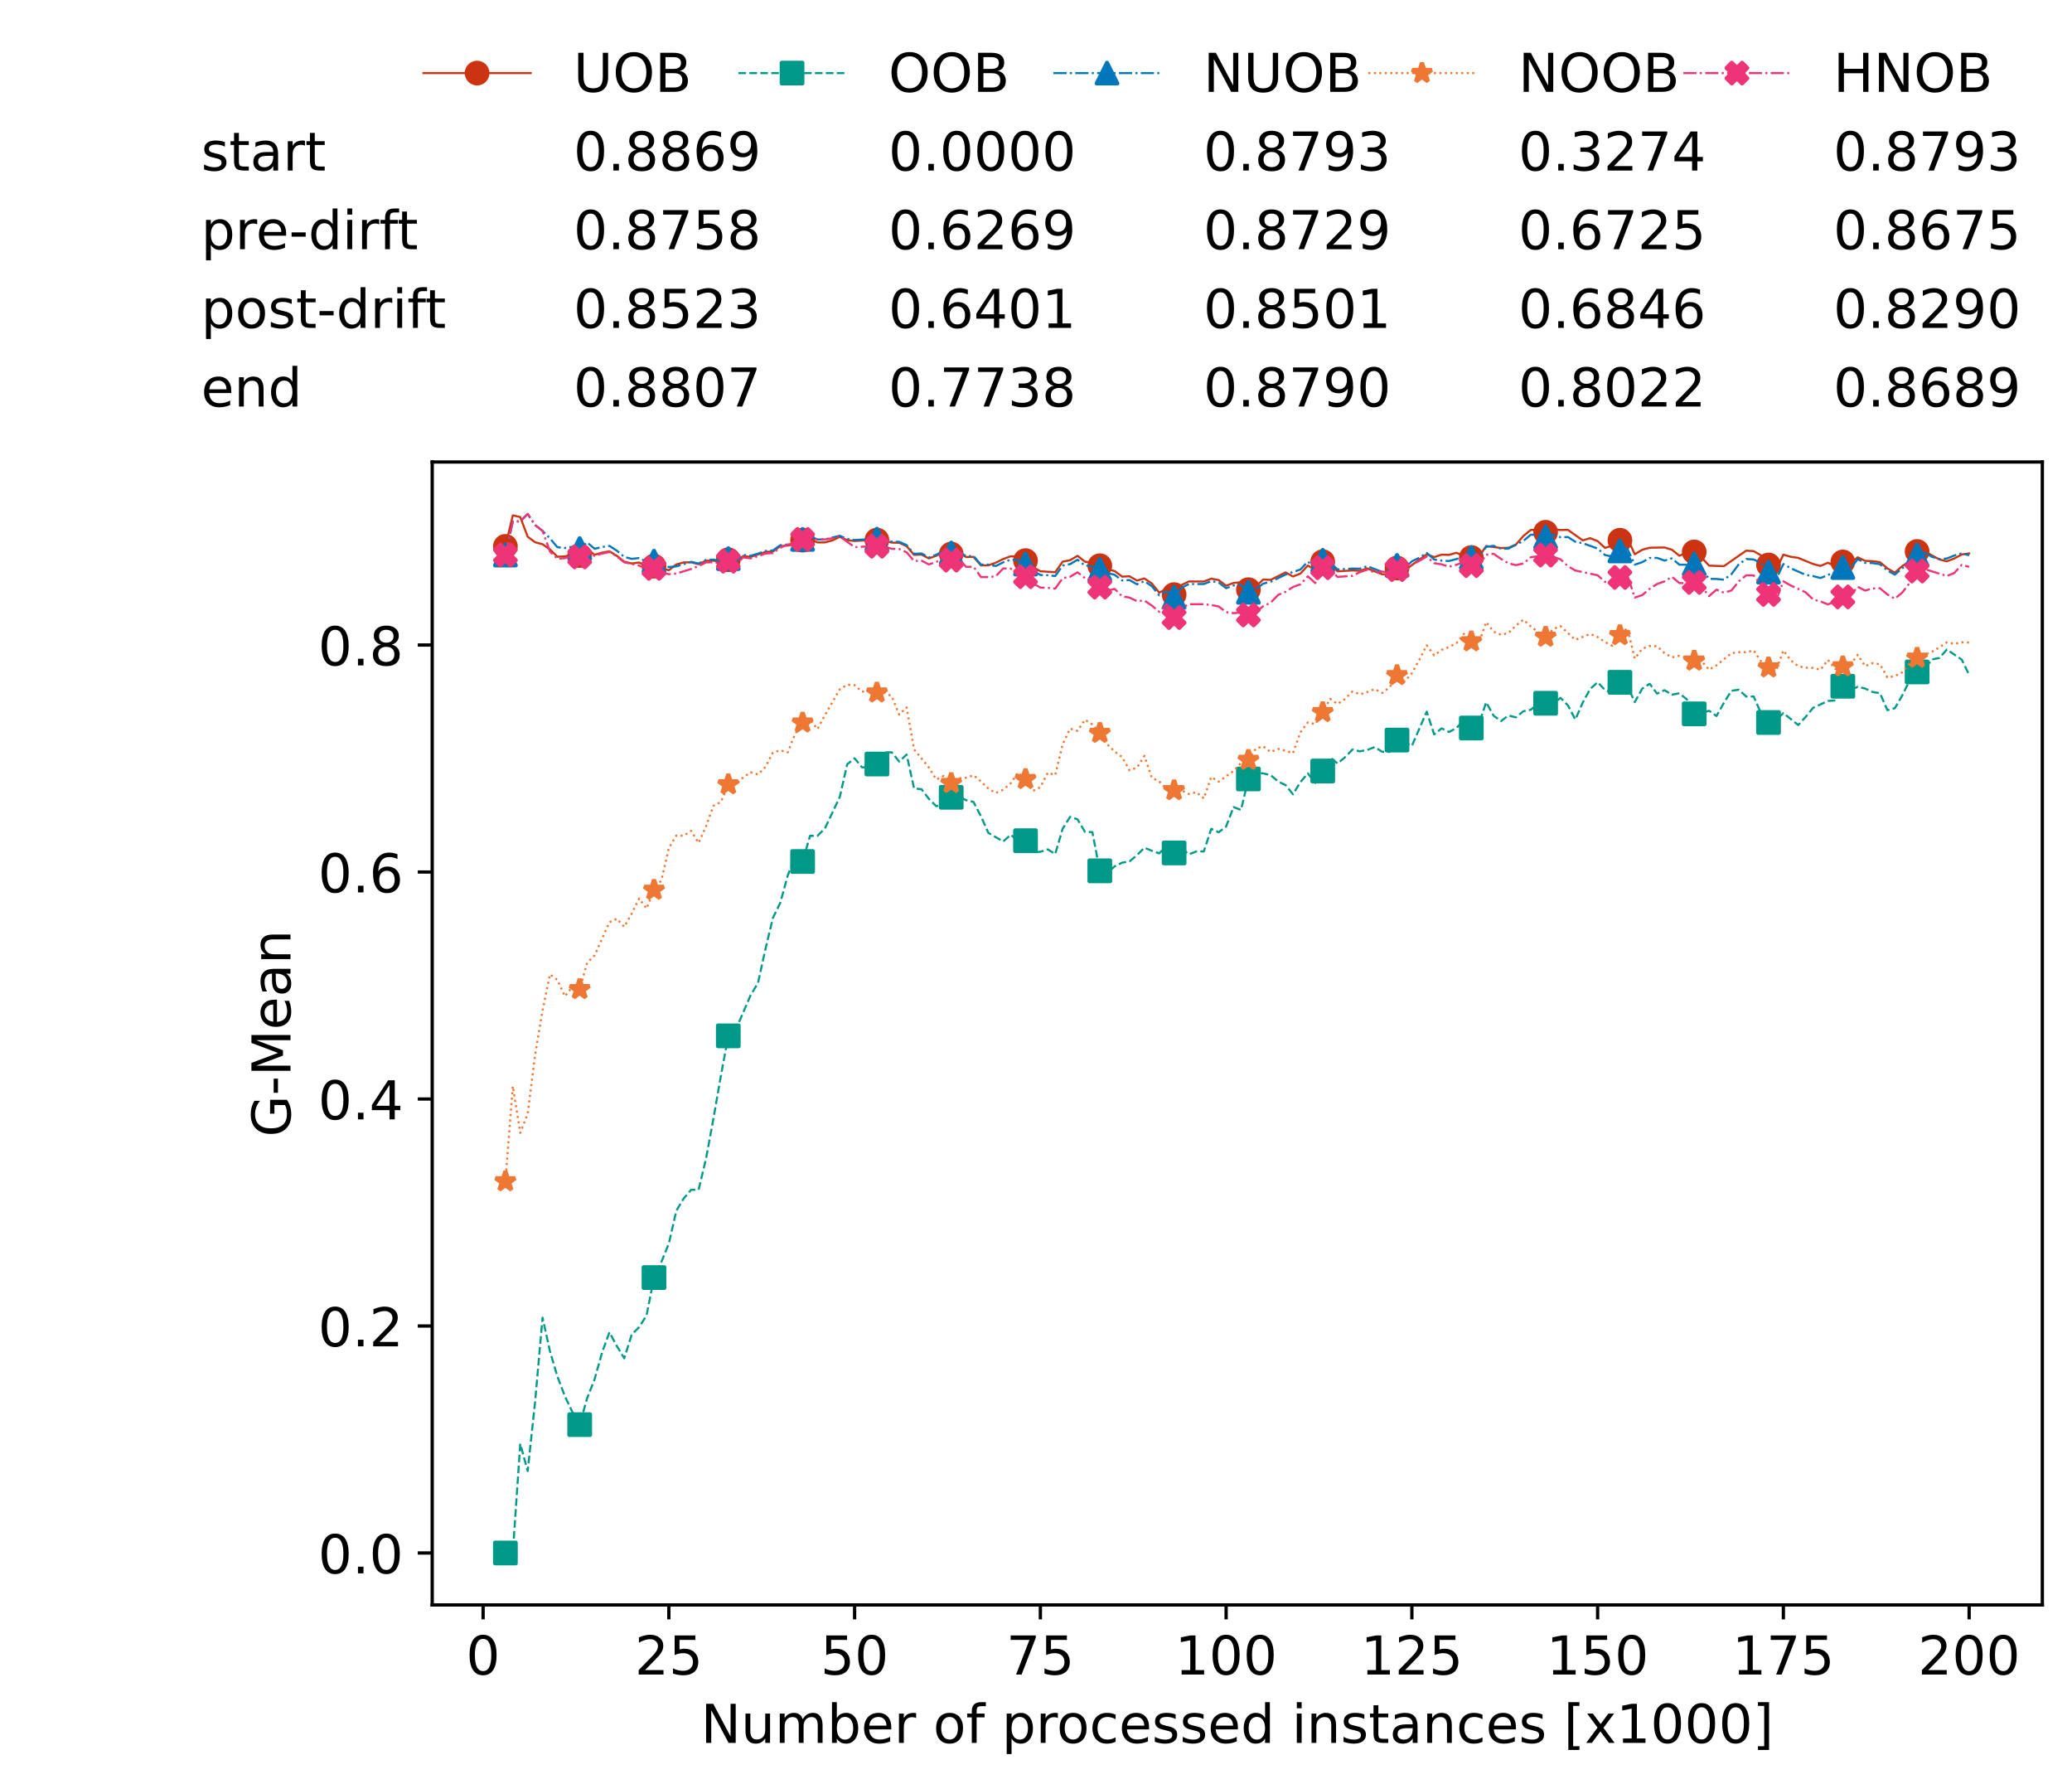 <?xml version="1.0" encoding="utf-8" standalone="no"?>
<!DOCTYPE svg PUBLIC "-//W3C//DTD SVG 1.1//EN"
  "http://www.w3.org/Graphics/SVG/1.1/DTD/svg11.dtd">
<!-- Created with matplotlib (https://matplotlib.org/) -->
<svg height="432.615pt" version="1.1" viewBox="0 0 502.65 432.615" width="502.65pt" xmlns="http://www.w3.org/2000/svg" xmlns:xlink="http://www.w3.org/1999/xlink">
 <defs>
  <style type="text/css">*{stroke-linecap:butt;stroke-linejoin:round;}</style>
 </defs>
 <g id="figure_1">
  <g id="patch_1">
   <path d="M 0 432.615 
L 502.65 432.615 
L 502.65 0 
L 0 0 
z
" style="fill:#ffffff;"/>
  </g>
  <g id="axes_1">
   <g id="patch_2">
    <path d="M 104.85 389.252 
L 495.45 389.252 
L 495.45 112.052 
L 104.85 112.052 
z
" style="fill:#ffffff;"/>
   </g>
   <g id="matplotlib.axis_1">
    <g id="xtick_1">
     <g id="line2d_1">
      <defs>
       <path d="M 0 0 
L 0 3.5 
" id="mef5f54c338" style="stroke:#000000;stroke-width:0.8;"/>
      </defs>
      <g>
       <use style="stroke:#000000;stroke-width:0.8;" x="117.197" xlink:href="#mef5f54c338" y="389.252"/>
      </g>
     </g>
     <g id="text_1">
      <!-- 0 -->
      <g transform="translate(113.061 406.13)scale(0.13 -0.13)">
       <defs>
        <path d="M 31.781 66.406 
Q 24.172 66.406 20.328 58.906 
Q 16.5 51.422 16.5 36.375 
Q 16.5 21.391 20.328 13.891 
Q 24.172 6.391 31.781 6.391 
Q 39.453 6.391 43.281 13.891 
Q 47.125 21.391 47.125 36.375 
Q 47.125 51.422 43.281 58.906 
Q 39.453 66.406 31.781 66.406 
z
M 31.781 74.219 
Q 44.047 74.219 50.516 64.516 
Q 56.984 54.828 56.984 36.375 
Q 56.984 17.969 50.516 8.266 
Q 44.047 -1.422 31.781 -1.422 
Q 19.531 -1.422 13.062 8.266 
Q 6.594 17.969 6.594 36.375 
Q 6.594 54.828 13.062 64.516 
Q 19.531 74.219 31.781 74.219 
z
" id="DejaVuSans-48"/>
       </defs>
       <use xlink:href="#DejaVuSans-48"/>
      </g>
     </g>
    </g>
    <g id="xtick_2">
     <g id="line2d_2">
      <g>
       <use style="stroke:#000000;stroke-width:0.8;" x="162.259" xlink:href="#mef5f54c338" y="389.252"/>
      </g>
     </g>
     <g id="text_2">
      <!-- 25 -->
      <g transform="translate(153.988 406.13)scale(0.13 -0.13)">
       <defs>
        <path d="M 19.188 8.297 
L 53.609 8.297 
L 53.609 0 
L 7.328 0 
L 7.328 8.297 
Q 12.938 14.109 22.625 23.891 
Q 32.328 33.688 34.812 36.531 
Q 39.547 41.844 41.422 45.531 
Q 43.312 49.219 43.312 52.781 
Q 43.312 58.594 39.234 62.25 
Q 35.156 65.922 28.609 65.922 
Q 23.969 65.922 18.812 64.312 
Q 13.672 62.703 7.812 59.422 
L 7.812 69.391 
Q 13.766 71.781 18.938 73 
Q 24.125 74.219 28.422 74.219 
Q 39.75 74.219 46.484 68.547 
Q 53.219 62.891 53.219 53.422 
Q 53.219 48.922 51.531 44.891 
Q 49.859 40.875 45.406 35.406 
Q 44.188 33.984 37.641 27.219 
Q 31.109 20.453 19.188 8.297 
z
" id="DejaVuSans-50"/>
        <path d="M 10.797 72.906 
L 49.516 72.906 
L 49.516 64.594 
L 19.828 64.594 
L 19.828 46.734 
Q 21.969 47.469 24.109 47.828 
Q 26.266 48.188 28.422 48.188 
Q 40.625 48.188 47.75 41.5 
Q 54.891 34.812 54.891 23.391 
Q 54.891 11.625 47.562 5.094 
Q 40.234 -1.422 26.906 -1.422 
Q 22.312 -1.422 17.547 -0.641 
Q 12.797 0.141 7.719 1.703 
L 7.719 11.625 
Q 12.109 9.234 16.797 8.062 
Q 21.484 6.891 26.703 6.891 
Q 35.156 6.891 40.078 11.328 
Q 45.016 15.766 45.016 23.391 
Q 45.016 31 40.078 35.438 
Q 35.156 39.891 26.703 39.891 
Q 22.75 39.891 18.812 39.016 
Q 14.891 38.141 10.797 36.281 
z
" id="DejaVuSans-53"/>
       </defs>
       <use xlink:href="#DejaVuSans-50"/>
       <use x="63.623" xlink:href="#DejaVuSans-53"/>
      </g>
     </g>
    </g>
    <g id="xtick_3">
     <g id="line2d_3">
      <g>
       <use style="stroke:#000000;stroke-width:0.8;" x="207.322" xlink:href="#mef5f54c338" y="389.252"/>
      </g>
     </g>
     <g id="text_3">
      <!-- 50 -->
      <g transform="translate(199.05 406.13)scale(0.13 -0.13)">
       <use xlink:href="#DejaVuSans-53"/>
       <use x="63.623" xlink:href="#DejaVuSans-48"/>
      </g>
     </g>
    </g>
    <g id="xtick_4">
     <g id="line2d_4">
      <g>
       <use style="stroke:#000000;stroke-width:0.8;" x="252.384" xlink:href="#mef5f54c338" y="389.252"/>
      </g>
     </g>
     <g id="text_4">
      <!-- 75 -->
      <g transform="translate(244.113 406.13)scale(0.13 -0.13)">
       <defs>
        <path d="M 8.203 72.906 
L 55.078 72.906 
L 55.078 68.703 
L 28.609 0 
L 18.312 0 
L 43.219 64.594 
L 8.203 64.594 
z
" id="DejaVuSans-55"/>
       </defs>
       <use xlink:href="#DejaVuSans-55"/>
       <use x="63.623" xlink:href="#DejaVuSans-53"/>
      </g>
     </g>
    </g>
    <g id="xtick_5">
     <g id="line2d_5">
      <g>
       <use style="stroke:#000000;stroke-width:0.8;" x="297.446" xlink:href="#mef5f54c338" y="389.252"/>
      </g>
     </g>
     <g id="text_5">
      <!-- 100 -->
      <g transform="translate(285.039 406.13)scale(0.13 -0.13)">
       <defs>
        <path d="M 12.406 8.297 
L 28.516 8.297 
L 28.516 63.922 
L 10.984 60.406 
L 10.984 69.391 
L 28.422 72.906 
L 38.281 72.906 
L 38.281 8.297 
L 54.391 8.297 
L 54.391 0 
L 12.406 0 
z
" id="DejaVuSans-49"/>
       </defs>
       <use xlink:href="#DejaVuSans-49"/>
       <use x="63.623" xlink:href="#DejaVuSans-48"/>
       <use x="127.246" xlink:href="#DejaVuSans-48"/>
      </g>
     </g>
    </g>
    <g id="xtick_6">
     <g id="line2d_6">
      <g>
       <use style="stroke:#000000;stroke-width:0.8;" x="342.509" xlink:href="#mef5f54c338" y="389.252"/>
      </g>
     </g>
     <g id="text_6">
      <!-- 125 -->
      <g transform="translate(330.102 406.13)scale(0.13 -0.13)">
       <use xlink:href="#DejaVuSans-49"/>
       <use x="63.623" xlink:href="#DejaVuSans-50"/>
       <use x="127.246" xlink:href="#DejaVuSans-53"/>
      </g>
     </g>
    </g>
    <g id="xtick_7">
     <g id="line2d_7">
      <g>
       <use style="stroke:#000000;stroke-width:0.8;" x="387.571" xlink:href="#mef5f54c338" y="389.252"/>
      </g>
     </g>
     <g id="text_7">
      <!-- 150 -->
      <g transform="translate(375.164 406.13)scale(0.13 -0.13)">
       <use xlink:href="#DejaVuSans-49"/>
       <use x="63.623" xlink:href="#DejaVuSans-53"/>
       <use x="127.246" xlink:href="#DejaVuSans-48"/>
      </g>
     </g>
    </g>
    <g id="xtick_8">
     <g id="line2d_8">
      <g>
       <use style="stroke:#000000;stroke-width:0.8;" x="432.633" xlink:href="#mef5f54c338" y="389.252"/>
      </g>
     </g>
     <g id="text_8">
      <!-- 175 -->
      <g transform="translate(420.226 406.13)scale(0.13 -0.13)">
       <use xlink:href="#DejaVuSans-49"/>
       <use x="63.623" xlink:href="#DejaVuSans-55"/>
       <use x="127.246" xlink:href="#DejaVuSans-53"/>
      </g>
     </g>
    </g>
    <g id="xtick_9">
     <g id="line2d_9">
      <g>
       <use style="stroke:#000000;stroke-width:0.8;" x="477.695" xlink:href="#mef5f54c338" y="389.252"/>
      </g>
     </g>
     <g id="text_9">
      <!-- 200 -->
      <g transform="translate(465.289 406.13)scale(0.13 -0.13)">
       <use xlink:href="#DejaVuSans-50"/>
       <use x="63.623" xlink:href="#DejaVuSans-48"/>
       <use x="127.246" xlink:href="#DejaVuSans-48"/>
      </g>
     </g>
    </g>
    <g id="text_10">
     <!-- Number of processed instances [x1000] -->
     <g transform="translate(170.025 422.711)scale(0.13 -0.13)">
      <defs>
       <path d="M 9.812 72.906 
L 23.094 72.906 
L 55.422 11.922 
L 55.422 72.906 
L 64.984 72.906 
L 64.984 0 
L 51.703 0 
L 19.391 60.984 
L 19.391 0 
L 9.812 0 
z
" id="DejaVuSans-78"/>
       <path d="M 8.5 21.578 
L 8.5 54.688 
L 17.484 54.688 
L 17.484 21.922 
Q 17.484 14.156 20.5 10.266 
Q 23.531 6.391 29.594 6.391 
Q 36.859 6.391 41.078 11.031 
Q 45.312 15.672 45.312 23.688 
L 45.312 54.688 
L 54.297 54.688 
L 54.297 0 
L 45.312 0 
L 45.312 8.406 
Q 42.047 3.422 37.719 1 
Q 33.406 -1.422 27.688 -1.422 
Q 18.266 -1.422 13.375 4.438 
Q 8.5 10.297 8.5 21.578 
z
M 31.109 56 
z
" id="DejaVuSans-117"/>
       <path d="M 52 44.188 
Q 55.375 50.25 60.062 53.125 
Q 64.75 56 71.094 56 
Q 79.641 56 84.281 50.016 
Q 88.922 44.047 88.922 33.016 
L 88.922 0 
L 79.891 0 
L 79.891 32.719 
Q 79.891 40.578 77.094 44.375 
Q 74.312 48.188 68.609 48.188 
Q 61.625 48.188 57.562 43.547 
Q 53.516 38.922 53.516 30.906 
L 53.516 0 
L 44.484 0 
L 44.484 32.719 
Q 44.484 40.625 41.703 44.406 
Q 38.922 48.188 33.109 48.188 
Q 26.219 48.188 22.156 43.531 
Q 18.109 38.875 18.109 30.906 
L 18.109 0 
L 9.078 0 
L 9.078 54.688 
L 18.109 54.688 
L 18.109 46.188 
Q 21.188 51.219 25.484 53.609 
Q 29.781 56 35.688 56 
Q 41.656 56 45.828 52.969 
Q 50 49.953 52 44.188 
z
" id="DejaVuSans-109"/>
       <path d="M 48.688 27.297 
Q 48.688 37.203 44.609 42.844 
Q 40.531 48.484 33.406 48.484 
Q 26.266 48.484 22.188 42.844 
Q 18.109 37.203 18.109 27.297 
Q 18.109 17.391 22.188 11.75 
Q 26.266 6.109 33.406 6.109 
Q 40.531 6.109 44.609 11.75 
Q 48.688 17.391 48.688 27.297 
z
M 18.109 46.391 
Q 20.953 51.266 25.266 53.625 
Q 29.594 56 35.594 56 
Q 45.562 56 51.781 48.094 
Q 58.016 40.188 58.016 27.297 
Q 58.016 14.406 51.781 6.484 
Q 45.562 -1.422 35.594 -1.422 
Q 29.594 -1.422 25.266 0.953 
Q 20.953 3.328 18.109 8.203 
L 18.109 0 
L 9.078 0 
L 9.078 75.984 
L 18.109 75.984 
z
" id="DejaVuSans-98"/>
       <path d="M 56.203 29.594 
L 56.203 25.203 
L 14.891 25.203 
Q 15.484 15.922 20.484 11.062 
Q 25.484 6.203 34.422 6.203 
Q 39.594 6.203 44.453 7.469 
Q 49.312 8.734 54.109 11.281 
L 54.109 2.781 
Q 49.266 0.734 44.188 -0.344 
Q 39.109 -1.422 33.891 -1.422 
Q 20.797 -1.422 13.156 6.188 
Q 5.516 13.812 5.516 26.812 
Q 5.516 40.234 12.766 48.109 
Q 20.016 56 32.328 56 
Q 43.359 56 49.781 48.891 
Q 56.203 41.797 56.203 29.594 
z
M 47.219 32.234 
Q 47.125 39.594 43.094 43.984 
Q 39.062 48.391 32.422 48.391 
Q 24.906 48.391 20.391 44.141 
Q 15.875 39.891 15.188 32.172 
z
" id="DejaVuSans-101"/>
       <path d="M 41.109 46.297 
Q 39.594 47.172 37.812 47.578 
Q 36.031 48 33.891 48 
Q 26.266 48 22.188 43.047 
Q 18.109 38.094 18.109 28.812 
L 18.109 0 
L 9.078 0 
L 9.078 54.688 
L 18.109 54.688 
L 18.109 46.188 
Q 20.953 51.172 25.484 53.578 
Q 30.031 56 36.531 56 
Q 37.453 56 38.578 55.875 
Q 39.703 55.766 41.062 55.516 
z
" id="DejaVuSans-114"/>
       <path id="DejaVuSans-32"/>
       <path d="M 30.609 48.391 
Q 23.391 48.391 19.188 42.75 
Q 14.984 37.109 14.984 27.297 
Q 14.984 17.484 19.156 11.844 
Q 23.344 6.203 30.609 6.203 
Q 37.797 6.203 41.984 11.859 
Q 46.188 17.531 46.188 27.297 
Q 46.188 37.016 41.984 42.703 
Q 37.797 48.391 30.609 48.391 
z
M 30.609 56 
Q 42.328 56 49.016 48.375 
Q 55.719 40.766 55.719 27.297 
Q 55.719 13.875 49.016 6.219 
Q 42.328 -1.422 30.609 -1.422 
Q 18.844 -1.422 12.172 6.219 
Q 5.516 13.875 5.516 27.297 
Q 5.516 40.766 12.172 48.375 
Q 18.844 56 30.609 56 
z
" id="DejaVuSans-111"/>
       <path d="M 37.109 75.984 
L 37.109 68.5 
L 28.516 68.5 
Q 23.688 68.5 21.797 66.547 
Q 19.922 64.594 19.922 59.516 
L 19.922 54.688 
L 34.719 54.688 
L 34.719 47.703 
L 19.922 47.703 
L 19.922 0 
L 10.891 0 
L 10.891 47.703 
L 2.297 47.703 
L 2.297 54.688 
L 10.891 54.688 
L 10.891 58.5 
Q 10.891 67.625 15.141 71.797 
Q 19.391 75.984 28.609 75.984 
z
" id="DejaVuSans-102"/>
       <path d="M 18.109 8.203 
L 18.109 -20.797 
L 9.078 -20.797 
L 9.078 54.688 
L 18.109 54.688 
L 18.109 46.391 
Q 20.953 51.266 25.266 53.625 
Q 29.594 56 35.594 56 
Q 45.562 56 51.781 48.094 
Q 58.016 40.188 58.016 27.297 
Q 58.016 14.406 51.781 6.484 
Q 45.562 -1.422 35.594 -1.422 
Q 29.594 -1.422 25.266 0.953 
Q 20.953 3.328 18.109 8.203 
z
M 48.688 27.297 
Q 48.688 37.203 44.609 42.844 
Q 40.531 48.484 33.406 48.484 
Q 26.266 48.484 22.188 42.844 
Q 18.109 37.203 18.109 27.297 
Q 18.109 17.391 22.188 11.75 
Q 26.266 6.109 33.406 6.109 
Q 40.531 6.109 44.609 11.75 
Q 48.688 17.391 48.688 27.297 
z
" id="DejaVuSans-112"/>
       <path d="M 48.781 52.594 
L 48.781 44.188 
Q 44.969 46.297 41.141 47.344 
Q 37.312 48.391 33.406 48.391 
Q 24.656 48.391 19.812 42.844 
Q 14.984 37.312 14.984 27.297 
Q 14.984 17.281 19.812 11.734 
Q 24.656 6.203 33.406 6.203 
Q 37.312 6.203 41.141 7.25 
Q 44.969 8.297 48.781 10.406 
L 48.781 2.094 
Q 45.016 0.344 40.984 -0.531 
Q 36.969 -1.422 32.422 -1.422 
Q 20.062 -1.422 12.781 6.344 
Q 5.516 14.109 5.516 27.297 
Q 5.516 40.672 12.859 48.328 
Q 20.219 56 33.016 56 
Q 37.156 56 41.109 55.141 
Q 45.062 54.297 48.781 52.594 
z
" id="DejaVuSans-99"/>
       <path d="M 44.281 53.078 
L 44.281 44.578 
Q 40.484 46.531 36.375 47.5 
Q 32.281 48.484 27.875 48.484 
Q 21.188 48.484 17.844 46.438 
Q 14.5 44.391 14.5 40.281 
Q 14.5 37.156 16.891 35.375 
Q 19.281 33.594 26.516 31.984 
L 29.594 31.297 
Q 39.156 29.25 43.188 25.516 
Q 47.219 21.781 47.219 15.094 
Q 47.219 7.469 41.188 3.016 
Q 35.156 -1.422 24.609 -1.422 
Q 20.219 -1.422 15.453 -0.562 
Q 10.688 0.297 5.422 2 
L 5.422 11.281 
Q 10.406 8.688 15.234 7.391 
Q 20.062 6.109 24.812 6.109 
Q 31.156 6.109 34.562 8.281 
Q 37.984 10.453 37.984 14.406 
Q 37.984 18.062 35.516 20.016 
Q 33.062 21.969 24.703 23.781 
L 21.578 24.516 
Q 13.234 26.266 9.516 29.906 
Q 5.812 33.547 5.812 39.891 
Q 5.812 47.609 11.281 51.797 
Q 16.75 56 26.812 56 
Q 31.781 56 36.172 55.266 
Q 40.578 54.547 44.281 53.078 
z
" id="DejaVuSans-115"/>
       <path d="M 45.406 46.391 
L 45.406 75.984 
L 54.391 75.984 
L 54.391 0 
L 45.406 0 
L 45.406 8.203 
Q 42.578 3.328 38.25 0.953 
Q 33.938 -1.422 27.875 -1.422 
Q 17.969 -1.422 11.734 6.484 
Q 5.516 14.406 5.516 27.297 
Q 5.516 40.188 11.734 48.094 
Q 17.969 56 27.875 56 
Q 33.938 56 38.25 53.625 
Q 42.578 51.266 45.406 46.391 
z
M 14.797 27.297 
Q 14.797 17.391 18.875 11.75 
Q 22.953 6.109 30.078 6.109 
Q 37.203 6.109 41.297 11.75 
Q 45.406 17.391 45.406 27.297 
Q 45.406 37.203 41.297 42.844 
Q 37.203 48.484 30.078 48.484 
Q 22.953 48.484 18.875 42.844 
Q 14.797 37.203 14.797 27.297 
z
" id="DejaVuSans-100"/>
       <path d="M 9.422 54.688 
L 18.406 54.688 
L 18.406 0 
L 9.422 0 
z
M 9.422 75.984 
L 18.406 75.984 
L 18.406 64.594 
L 9.422 64.594 
z
" id="DejaVuSans-105"/>
       <path d="M 54.891 33.016 
L 54.891 0 
L 45.906 0 
L 45.906 32.719 
Q 45.906 40.484 42.875 44.328 
Q 39.844 48.188 33.797 48.188 
Q 26.516 48.188 22.312 43.547 
Q 18.109 38.922 18.109 30.906 
L 18.109 0 
L 9.078 0 
L 9.078 54.688 
L 18.109 54.688 
L 18.109 46.188 
Q 21.344 51.125 25.703 53.562 
Q 30.078 56 35.797 56 
Q 45.219 56 50.047 50.172 
Q 54.891 44.344 54.891 33.016 
z
" id="DejaVuSans-110"/>
       <path d="M 18.312 70.219 
L 18.312 54.688 
L 36.812 54.688 
L 36.812 47.703 
L 18.312 47.703 
L 18.312 18.016 
Q 18.312 11.328 20.141 9.422 
Q 21.969 7.516 27.594 7.516 
L 36.812 7.516 
L 36.812 0 
L 27.594 0 
Q 17.188 0 13.234 3.875 
Q 9.281 7.766 9.281 18.016 
L 9.281 47.703 
L 2.688 47.703 
L 2.688 54.688 
L 9.281 54.688 
L 9.281 70.219 
z
" id="DejaVuSans-116"/>
       <path d="M 34.281 27.484 
Q 23.391 27.484 19.188 25 
Q 14.984 22.516 14.984 16.5 
Q 14.984 11.719 18.141 8.906 
Q 21.297 6.109 26.703 6.109 
Q 34.188 6.109 38.703 11.406 
Q 43.219 16.703 43.219 25.484 
L 43.219 27.484 
z
M 52.203 31.203 
L 52.203 0 
L 43.219 0 
L 43.219 8.297 
Q 40.141 3.328 35.547 0.953 
Q 30.953 -1.422 24.312 -1.422 
Q 15.922 -1.422 10.953 3.297 
Q 6 8.016 6 15.922 
Q 6 25.141 12.172 29.828 
Q 18.359 34.516 30.609 34.516 
L 43.219 34.516 
L 43.219 35.406 
Q 43.219 41.609 39.141 45 
Q 35.062 48.391 27.688 48.391 
Q 23 48.391 18.547 47.266 
Q 14.109 46.141 10.016 43.891 
L 10.016 52.203 
Q 14.938 54.109 19.578 55.047 
Q 24.219 56 28.609 56 
Q 40.484 56 46.344 49.844 
Q 52.203 43.703 52.203 31.203 
z
" id="DejaVuSans-97"/>
       <path d="M 8.594 75.984 
L 29.297 75.984 
L 29.297 69 
L 17.578 69 
L 17.578 -6.203 
L 29.297 -6.203 
L 29.297 -13.188 
L 8.594 -13.188 
z
" id="DejaVuSans-91"/>
       <path d="M 54.891 54.688 
L 35.109 28.078 
L 55.906 0 
L 45.312 0 
L 29.391 21.484 
L 13.484 0 
L 2.875 0 
L 24.125 28.609 
L 4.688 54.688 
L 15.281 54.688 
L 29.781 35.203 
L 44.281 54.688 
z
" id="DejaVuSans-120"/>
       <path d="M 30.422 75.984 
L 30.422 -13.188 
L 9.719 -13.188 
L 9.719 -6.203 
L 21.391 -6.203 
L 21.391 69 
L 9.719 69 
L 9.719 75.984 
z
" id="DejaVuSans-93"/>
      </defs>
      <use xlink:href="#DejaVuSans-78"/>
      <use x="74.805" xlink:href="#DejaVuSans-117"/>
      <use x="138.184" xlink:href="#DejaVuSans-109"/>
      <use x="235.596" xlink:href="#DejaVuSans-98"/>
      <use x="299.072" xlink:href="#DejaVuSans-101"/>
      <use x="360.596" xlink:href="#DejaVuSans-114"/>
      <use x="401.709" xlink:href="#DejaVuSans-32"/>
      <use x="433.496" xlink:href="#DejaVuSans-111"/>
      <use x="494.678" xlink:href="#DejaVuSans-102"/>
      <use x="529.883" xlink:href="#DejaVuSans-32"/>
      <use x="561.67" xlink:href="#DejaVuSans-112"/>
      <use x="625.146" xlink:href="#DejaVuSans-114"/>
      <use x="664.01" xlink:href="#DejaVuSans-111"/>
      <use x="725.191" xlink:href="#DejaVuSans-99"/>
      <use x="780.172" xlink:href="#DejaVuSans-101"/>
      <use x="841.695" xlink:href="#DejaVuSans-115"/>
      <use x="893.795" xlink:href="#DejaVuSans-115"/>
      <use x="945.895" xlink:href="#DejaVuSans-101"/>
      <use x="1007.418" xlink:href="#DejaVuSans-100"/>
      <use x="1070.895" xlink:href="#DejaVuSans-32"/>
      <use x="1102.682" xlink:href="#DejaVuSans-105"/>
      <use x="1130.465" xlink:href="#DejaVuSans-110"/>
      <use x="1193.844" xlink:href="#DejaVuSans-115"/>
      <use x="1245.943" xlink:href="#DejaVuSans-116"/>
      <use x="1285.152" xlink:href="#DejaVuSans-97"/>
      <use x="1346.432" xlink:href="#DejaVuSans-110"/>
      <use x="1409.811" xlink:href="#DejaVuSans-99"/>
      <use x="1464.791" xlink:href="#DejaVuSans-101"/>
      <use x="1526.314" xlink:href="#DejaVuSans-115"/>
      <use x="1578.414" xlink:href="#DejaVuSans-32"/>
      <use x="1610.201" xlink:href="#DejaVuSans-91"/>
      <use x="1649.215" xlink:href="#DejaVuSans-120"/>
      <use x="1708.395" xlink:href="#DejaVuSans-49"/>
      <use x="1772.018" xlink:href="#DejaVuSans-48"/>
      <use x="1835.641" xlink:href="#DejaVuSans-48"/>
      <use x="1899.264" xlink:href="#DejaVuSans-48"/>
      <use x="1962.887" xlink:href="#DejaVuSans-93"/>
     </g>
    </g>
   </g>
   <g id="matplotlib.axis_2">
    <g id="ytick_1">
     <g id="line2d_10">
      <defs>
       <path d="M 0 0 
L -3.5 0 
" id="m93f7b87208" style="stroke:#000000;stroke-width:0.8;"/>
      </defs>
      <g>
       <use style="stroke:#000000;stroke-width:0.8;" x="104.85" xlink:href="#m93f7b87208" y="376.652"/>
      </g>
     </g>
     <g id="text_11">
      <!-- 0.0 -->
      <g transform="translate(77.176 381.591)scale(0.13 -0.13)">
       <defs>
        <path d="M 10.688 12.406 
L 21 12.406 
L 21 0 
L 10.688 0 
z
" id="DejaVuSans-46"/>
       </defs>
       <use xlink:href="#DejaVuSans-48"/>
       <use x="63.623" xlink:href="#DejaVuSans-46"/>
       <use x="95.41" xlink:href="#DejaVuSans-48"/>
      </g>
     </g>
    </g>
    <g id="ytick_2">
     <g id="line2d_11">
      <g>
       <use style="stroke:#000000;stroke-width:0.8;" x="104.85" xlink:href="#m93f7b87208" y="321.599"/>
      </g>
     </g>
     <g id="text_12">
      <!-- 0.2 -->
      <g transform="translate(77.176 326.538)scale(0.13 -0.13)">
       <use xlink:href="#DejaVuSans-48"/>
       <use x="63.623" xlink:href="#DejaVuSans-46"/>
       <use x="95.41" xlink:href="#DejaVuSans-50"/>
      </g>
     </g>
    </g>
    <g id="ytick_3">
     <g id="line2d_12">
      <g>
       <use style="stroke:#000000;stroke-width:0.8;" x="104.85" xlink:href="#m93f7b87208" y="266.547"/>
      </g>
     </g>
     <g id="text_13">
      <!-- 0.4 -->
      <g transform="translate(77.176 271.486)scale(0.13 -0.13)">
       <defs>
        <path d="M 37.797 64.312 
L 12.891 25.391 
L 37.797 25.391 
z
M 35.203 72.906 
L 47.609 72.906 
L 47.609 25.391 
L 58.016 25.391 
L 58.016 17.188 
L 47.609 17.188 
L 47.609 0 
L 37.797 0 
L 37.797 17.188 
L 4.891 17.188 
L 4.891 26.703 
z
" id="DejaVuSans-52"/>
       </defs>
       <use xlink:href="#DejaVuSans-48"/>
       <use x="63.623" xlink:href="#DejaVuSans-46"/>
       <use x="95.41" xlink:href="#DejaVuSans-52"/>
      </g>
     </g>
    </g>
    <g id="ytick_4">
     <g id="line2d_13">
      <g>
       <use style="stroke:#000000;stroke-width:0.8;" x="104.85" xlink:href="#m93f7b87208" y="211.494"/>
      </g>
     </g>
     <g id="text_14">
      <!-- 0.6 -->
      <g transform="translate(77.176 216.433)scale(0.13 -0.13)">
       <defs>
        <path d="M 33.016 40.375 
Q 26.375 40.375 22.484 35.828 
Q 18.609 31.297 18.609 23.391 
Q 18.609 15.531 22.484 10.953 
Q 26.375 6.391 33.016 6.391 
Q 39.656 6.391 43.531 10.953 
Q 47.406 15.531 47.406 23.391 
Q 47.406 31.297 43.531 35.828 
Q 39.656 40.375 33.016 40.375 
z
M 52.594 71.297 
L 52.594 62.312 
Q 48.875 64.062 45.094 64.984 
Q 41.312 65.922 37.594 65.922 
Q 27.828 65.922 22.672 59.328 
Q 17.531 52.734 16.797 39.406 
Q 19.672 43.656 24.016 45.922 
Q 28.375 48.188 33.594 48.188 
Q 44.578 48.188 50.953 41.516 
Q 57.328 34.859 57.328 23.391 
Q 57.328 12.156 50.688 5.359 
Q 44.047 -1.422 33.016 -1.422 
Q 20.359 -1.422 13.672 8.266 
Q 6.984 17.969 6.984 36.375 
Q 6.984 53.656 15.188 63.938 
Q 23.391 74.219 37.203 74.219 
Q 40.922 74.219 44.703 73.484 
Q 48.484 72.75 52.594 71.297 
z
" id="DejaVuSans-54"/>
       </defs>
       <use xlink:href="#DejaVuSans-48"/>
       <use x="63.623" xlink:href="#DejaVuSans-46"/>
       <use x="95.41" xlink:href="#DejaVuSans-54"/>
      </g>
     </g>
    </g>
    <g id="ytick_5">
     <g id="line2d_14">
      <g>
       <use style="stroke:#000000;stroke-width:0.8;" x="104.85" xlink:href="#m93f7b87208" y="156.442"/>
      </g>
     </g>
     <g id="text_15">
      <!-- 0.8 -->
      <g transform="translate(77.176 161.381)scale(0.13 -0.13)">
       <defs>
        <path d="M 31.781 34.625 
Q 24.75 34.625 20.719 30.859 
Q 16.703 27.094 16.703 20.516 
Q 16.703 13.922 20.719 10.156 
Q 24.75 6.391 31.781 6.391 
Q 38.812 6.391 42.859 10.172 
Q 46.922 13.969 46.922 20.516 
Q 46.922 27.094 42.891 30.859 
Q 38.875 34.625 31.781 34.625 
z
M 21.922 38.812 
Q 15.578 40.375 12.031 44.719 
Q 8.5 49.078 8.5 55.328 
Q 8.5 64.062 14.719 69.141 
Q 20.953 74.219 31.781 74.219 
Q 42.672 74.219 48.875 69.141 
Q 55.078 64.062 55.078 55.328 
Q 55.078 49.078 51.531 44.719 
Q 48 40.375 41.703 38.812 
Q 48.828 37.156 52.797 32.312 
Q 56.781 27.484 56.781 20.516 
Q 56.781 9.906 50.312 4.234 
Q 43.844 -1.422 31.781 -1.422 
Q 19.734 -1.422 13.25 4.234 
Q 6.781 9.906 6.781 20.516 
Q 6.781 27.484 10.781 32.312 
Q 14.797 37.156 21.922 38.812 
z
M 18.312 54.391 
Q 18.312 48.734 21.844 45.562 
Q 25.391 42.391 31.781 42.391 
Q 38.141 42.391 41.719 45.562 
Q 45.312 48.734 45.312 54.391 
Q 45.312 60.062 41.719 63.234 
Q 38.141 66.406 31.781 66.406 
Q 25.391 66.406 21.844 63.234 
Q 18.312 60.062 18.312 54.391 
z
" id="DejaVuSans-56"/>
       </defs>
       <use xlink:href="#DejaVuSans-48"/>
       <use x="63.623" xlink:href="#DejaVuSans-46"/>
       <use x="95.41" xlink:href="#DejaVuSans-56"/>
      </g>
     </g>
    </g>
    <g id="text_16">
     <!-- G-Mean -->
     <g transform="translate(70.472 275.744)rotate(-90)scale(0.13 -0.13)">
      <defs>
       <path d="M 59.516 10.406 
L 59.516 29.984 
L 43.406 29.984 
L 43.406 38.094 
L 69.281 38.094 
L 69.281 6.781 
Q 63.578 2.734 56.688 0.656 
Q 49.812 -1.422 42 -1.422 
Q 24.906 -1.422 15.25 8.562 
Q 5.609 18.562 5.609 36.375 
Q 5.609 54.25 15.25 64.234 
Q 24.906 74.219 42 74.219 
Q 49.125 74.219 55.547 72.453 
Q 61.969 70.703 67.391 67.281 
L 67.391 56.781 
Q 61.922 61.422 55.766 63.766 
Q 49.609 66.109 42.828 66.109 
Q 29.438 66.109 22.719 58.641 
Q 16.016 51.172 16.016 36.375 
Q 16.016 21.625 22.719 14.156 
Q 29.438 6.688 42.828 6.688 
Q 48.047 6.688 52.141 7.594 
Q 56.25 8.5 59.516 10.406 
z
" id="DejaVuSans-71"/>
       <path d="M 4.891 31.391 
L 31.203 31.391 
L 31.203 23.391 
L 4.891 23.391 
z
" id="DejaVuSans-45"/>
       <path d="M 9.812 72.906 
L 24.516 72.906 
L 43.109 23.297 
L 61.812 72.906 
L 76.516 72.906 
L 76.516 0 
L 66.891 0 
L 66.891 64.016 
L 48.094 14.016 
L 38.188 14.016 
L 19.391 64.016 
L 19.391 0 
L 9.812 0 
z
" id="DejaVuSans-77"/>
      </defs>
      <use xlink:href="#DejaVuSans-71"/>
      <use x="77.49" xlink:href="#DejaVuSans-45"/>
      <use x="113.574" xlink:href="#DejaVuSans-77"/>
      <use x="199.854" xlink:href="#DejaVuSans-101"/>
      <use x="261.377" xlink:href="#DejaVuSans-97"/>
      <use x="322.656" xlink:href="#DejaVuSans-110"/>
     </g>
    </g>
   </g>
   <g id="line2d_15"/>
   <g id="line2d_16"/>
   <g id="line2d_17"/>
   <g id="line2d_18"/>
   <g id="line2d_19"/>
   <g id="line2d_20">
    <path clip-path="url(#p5ab26285c1)" d="M 122.605 132.515 
L 124.407 124.995 
L 126.21 125.409 
L 128.012 130.171 
L 129.815 131.514 
L 131.617 132.001 
L 133.419 133.252 
L 135.222 135.034 
L 137.024 134.938 
L 138.827 134.488 
L 140.629 134.743 
L 142.432 133.12 
L 144.234 134.562 
L 146.037 134.038 
L 147.839 133.705 
L 149.642 134.809 
L 151.444 136.234 
L 153.247 136.658 
L 155.049 136.427 
L 156.852 137.312 
L 158.654 137.319 
L 162.259 138.298 
L 164.062 136.894 
L 165.864 136.403 
L 167.667 136.376 
L 169.469 136.836 
L 171.272 135.998 
L 173.074 135.988 
L 174.877 136.284 
L 176.679 135.758 
L 178.482 136.551 
L 180.284 134.85 
L 182.087 135.074 
L 185.692 133.865 
L 187.494 133.755 
L 189.297 132.461 
L 191.099 132.302 
L 192.902 131.945 
L 194.704 131.002 
L 196.507 130.806 
L 198.309 131.552 
L 200.112 131.55 
L 201.914 131.075 
L 203.717 130.216 
L 205.519 130.993 
L 207.322 131.212 
L 210.927 130.993 
L 214.532 131.048 
L 216.334 131.602 
L 218.137 131.648 
L 219.939 132.461 
L 221.742 134.577 
L 223.544 134.507 
L 225.347 135.441 
L 227.149 134.784 
L 228.952 133.84 
L 230.754 134.373 
L 232.557 133.983 
L 234.359 135.102 
L 236.162 135.062 
L 237.964 137.129 
L 239.767 137.116 
L 241.569 136.466 
L 243.372 135.586 
L 245.174 134.92 
L 246.976 135.024 
L 248.779 135.968 
L 250.581 137.529 
L 252.384 138.55 
L 255.989 138.784 
L 257.791 136.224 
L 259.594 135.873 
L 261.396 134.808 
L 263.199 136.234 
L 265.001 136.453 
L 268.606 138.03 
L 270.409 138.506 
L 272.211 139.846 
L 274.014 139.771 
L 275.816 140.809 
L 277.619 140.292 
L 279.421 141.5 
L 281.224 143.746 
L 283.026 142.743 
L 284.829 144.222 
L 286.631 141.882 
L 288.434 141.02 
L 292.039 141.035 
L 293.841 140.349 
L 295.644 140.691 
L 297.446 142.056 
L 299.249 141.389 
L 301.051 141.233 
L 302.854 143.014 
L 304.656 142.256 
L 306.459 140.548 
L 308.261 140.641 
L 311.866 138.825 
L 313.669 139.822 
L 315.471 139.109 
L 317.274 137.157 
L 319.076 138.215 
L 320.879 136.226 
L 322.681 136.855 
L 324.484 138.565 
L 328.089 138.35 
L 329.891 138.447 
L 331.694 137.859 
L 335.299 139.275 
L 337.101 139.318 
L 338.904 137.769 
L 340.706 138.375 
L 346.114 134.418 
L 347.916 135.122 
L 349.719 134.524 
L 351.521 134.58 
L 353.324 134.065 
L 355.126 134.911 
L 356.928 135.22 
L 358.731 135.085 
L 360.533 132.43 
L 364.138 132.913 
L 365.941 132.86 
L 367.743 132.077 
L 369.546 130.013 
L 371.348 128.524 
L 373.151 128.545 
L 374.953 129.095 
L 376.756 128.416 
L 378.558 128.544 
L 380.361 128.513 
L 383.966 131.065 
L 385.768 130.522 
L 387.571 131.239 
L 389.373 132.887 
L 391.176 132.316 
L 392.978 131.03 
L 394.781 130.514 
L 396.583 134.431 
L 398.386 133.335 
L 400.188 132.844 
L 403.793 132.78 
L 405.596 133.328 
L 407.398 134.784 
L 409.201 134.02 
L 411.003 133.871 
L 412.806 135.232 
L 414.608 137.19 
L 418.213 137.312 
L 421.818 134.791 
L 423.621 133.55 
L 425.423 133.671 
L 427.226 134.707 
L 429.028 137.029 
L 430.831 138.248 
L 432.633 134.52 
L 434.436 135.042 
L 436.238 135.303 
L 439.843 136.788 
L 441.646 137.253 
L 443.448 136.478 
L 445.251 137.385 
L 447.053 136.289 
L 448.856 136.602 
L 450.658 135.163 
L 452.461 136.024 
L 454.263 136.096 
L 456.066 136.337 
L 457.868 137.862 
L 459.671 138.895 
L 461.473 137.301 
L 463.276 136.134 
L 465.078 133.753 
L 466.881 133.7 
L 470.485 135.69 
L 472.288 136.132 
L 474.09 135.455 
L 475.893 134.483 
L 477.695 134.222 
L 477.695 134.222 
" style="fill:none;stroke:#cc3311;stroke-linecap:square;stroke-width:0.5;"/>
    <defs>
     <path d="M 0 2.5 
C 0.663 2.5 1.299 2.237 1.768 1.768 
C 2.237 1.299 2.5 0.663 2.5 0 
C 2.5 -0.663 2.237 -1.299 1.768 -1.768 
C 1.299 -2.237 0.663 -2.5 0 -2.5 
C -0.663 -2.5 -1.299 -2.237 -1.768 -1.768 
C -2.237 -1.299 -2.5 -0.663 -2.5 0 
C -2.5 0.663 -2.237 1.299 -1.768 1.768 
C -1.299 2.237 -0.663 2.5 0 2.5 
z
" id="mff56db025b" style="stroke:#cc3311;"/>
    </defs>
    <g clip-path="url(#p5ab26285c1)">
     <use style="fill:#cc3311;stroke:#cc3311;" x="122.605" xlink:href="#mff56db025b" y="132.515"/>
     <use style="fill:#cc3311;stroke:#cc3311;" x="140.629" xlink:href="#mff56db025b" y="134.743"/>
     <use style="fill:#cc3311;stroke:#cc3311;" x="158.654" xlink:href="#mff56db025b" y="137.319"/>
     <use style="fill:#cc3311;stroke:#cc3311;" x="176.679" xlink:href="#mff56db025b" y="135.758"/>
     <use style="fill:#cc3311;stroke:#cc3311;" x="194.704" xlink:href="#mff56db025b" y="131.002"/>
     <use style="fill:#cc3311;stroke:#cc3311;" x="212.729" xlink:href="#mff56db025b" y="130.987"/>
     <use style="fill:#cc3311;stroke:#cc3311;" x="230.754" xlink:href="#mff56db025b" y="134.373"/>
     <use style="fill:#cc3311;stroke:#cc3311;" x="248.779" xlink:href="#mff56db025b" y="135.968"/>
     <use style="fill:#cc3311;stroke:#cc3311;" x="266.804" xlink:href="#mff56db025b" y="137.208"/>
     <use style="fill:#cc3311;stroke:#cc3311;" x="284.829" xlink:href="#mff56db025b" y="144.222"/>
     <use style="fill:#cc3311;stroke:#cc3311;" x="302.854" xlink:href="#mff56db025b" y="143.014"/>
     <use style="fill:#cc3311;stroke:#cc3311;" x="320.879" xlink:href="#mff56db025b" y="136.226"/>
     <use style="fill:#cc3311;stroke:#cc3311;" x="338.904" xlink:href="#mff56db025b" y="137.769"/>
     <use style="fill:#cc3311;stroke:#cc3311;" x="356.928" xlink:href="#mff56db025b" y="135.22"/>
     <use style="fill:#cc3311;stroke:#cc3311;" x="374.953" xlink:href="#mff56db025b" y="129.095"/>
     <use style="fill:#cc3311;stroke:#cc3311;" x="392.978" xlink:href="#mff56db025b" y="131.03"/>
     <use style="fill:#cc3311;stroke:#cc3311;" x="411.003" xlink:href="#mff56db025b" y="133.871"/>
     <use style="fill:#cc3311;stroke:#cc3311;" x="429.028" xlink:href="#mff56db025b" y="137.029"/>
     <use style="fill:#cc3311;stroke:#cc3311;" x="447.053" xlink:href="#mff56db025b" y="136.289"/>
     <use style="fill:#cc3311;stroke:#cc3311;" x="465.078" xlink:href="#mff56db025b" y="133.753"/>
    </g>
   </g>
   <g id="line2d_21"/>
   <g id="line2d_22"/>
   <g id="line2d_23"/>
   <g id="line2d_24"/>
   <g id="line2d_25">
    <path clip-path="url(#p5ab26285c1)" d="M 122.605 376.652 
L 124.407 376.652 
L 126.21 350.165 
L 128.012 356.786 
L 129.815 339.952 
L 131.617 319.581 
L 133.419 327.734 
L 135.222 333.849 
L 137.024 338.605 
L 138.827 342.409 
L 140.629 345.522 
L 142.432 339.124 
L 144.234 334.536 
L 146.037 328.099 
L 147.839 323.133 
L 149.642 326.478 
L 151.444 329.43 
L 153.247 323.681 
L 155.049 321.888 
L 156.852 319.016 
L 158.654 309.854 
L 160.457 306.041 
L 162.259 301.594 
L 164.062 293.668 
L 165.864 290.658 
L 167.667 288.563 
L 169.469 288.563 
L 171.272 281.032 
L 173.074 271.31 
L 174.877 260.943 
L 176.679 251.231 
L 178.482 249.748 
L 182.087 241.397 
L 183.889 238.383 
L 185.692 230.166 
L 187.494 222.635 
L 189.297 218.943 
L 191.099 212.339 
L 192.902 207.711 
L 194.704 208.947 
L 196.507 202.724 
L 198.309 202.72 
L 200.112 200.939 
L 203.717 193.311 
L 205.519 185.377 
L 207.322 183.911 
L 209.124 186.11 
L 210.927 186.084 
L 212.729 185.306 
L 214.532 182.472 
L 216.334 182.467 
L 218.137 184.703 
L 219.939 183.005 
L 221.742 191.221 
L 223.544 191.407 
L 225.347 193.753 
L 227.149 195.544 
L 228.952 194.836 
L 230.754 193.374 
L 232.557 193.167 
L 234.359 194.068 
L 236.162 194.51 
L 237.964 197.955 
L 239.767 201.987 
L 243.372 204.098 
L 245.174 202.459 
L 246.976 203.865 
L 248.779 203.899 
L 250.581 206.744 
L 252.384 206.584 
L 254.186 206.002 
L 255.989 207.135 
L 257.791 200.992 
L 259.594 198.126 
L 261.396 198.714 
L 263.199 201.741 
L 265.001 201.823 
L 266.804 211.21 
L 268.606 211.741 
L 270.409 210.116 
L 272.211 209.227 
L 274.014 208.926 
L 275.816 207.412 
L 277.619 205.59 
L 279.421 206.348 
L 281.224 206.974 
L 283.026 205.103 
L 284.829 206.867 
L 286.631 205.797 
L 288.434 207.198 
L 290.236 206.496 
L 292.039 206.501 
L 293.841 201.018 
L 295.644 201.847 
L 297.446 200.455 
L 299.249 195.736 
L 301.051 196.441 
L 302.854 188.921 
L 304.656 187.407 
L 306.459 187.573 
L 308.261 188 
L 310.064 189.55 
L 311.866 190.41 
L 313.669 192.645 
L 315.471 189.679 
L 317.274 187.565 
L 319.076 189.91 
L 320.879 186.999 
L 322.681 183.705 
L 324.484 185.17 
L 326.286 183.663 
L 328.089 181.788 
L 329.891 182.222 
L 331.694 181.888 
L 333.496 181.187 
L 335.299 182.334 
L 337.101 182.349 
L 338.904 179.491 
L 340.706 180.067 
L 342.509 180.89 
L 346.114 172.605 
L 347.916 178.119 
L 349.719 176.654 
L 351.521 177.529 
L 353.324 176.559 
L 355.126 174.69 
L 356.928 176.57 
L 358.731 175.749 
L 360.533 170.325 
L 362.336 173.588 
L 364.138 174.879 
L 365.941 173.526 
L 367.743 173.987 
L 369.546 172.5 
L 371.348 172.153 
L 373.151 170.59 
L 374.953 170.564 
L 376.756 170.815 
L 378.558 169.248 
L 380.361 171.076 
L 382.163 174.515 
L 383.966 170.382 
L 385.768 167.103 
L 387.571 165.454 
L 389.373 167.376 
L 391.176 168.047 
L 392.978 165.49 
L 394.781 166.328 
L 396.583 170.295 
L 398.386 167.02 
L 400.188 165.835 
L 401.991 168.23 
L 403.793 167.397 
L 405.596 168.482 
L 407.398 168.147 
L 409.201 169.606 
L 411.003 173.136 
L 412.806 172.895 
L 414.608 172.384 
L 416.411 173.652 
L 418.213 170.452 
L 420.016 167.543 
L 421.818 167.278 
L 423.621 168.937 
L 425.423 168.917 
L 427.226 173.027 
L 429.028 175.227 
L 430.831 174.717 
L 432.633 172.942 
L 436.238 175.848 
L 438.041 173.866 
L 439.843 171.676 
L 443.448 170.003 
L 445.251 169.873 
L 447.053 166.441 
L 448.856 167.358 
L 450.658 166.578 
L 452.461 166.99 
L 454.263 167.835 
L 456.066 168.122 
L 457.868 172.24 
L 459.671 171.778 
L 461.473 168.66 
L 463.276 165.011 
L 465.078 162.964 
L 466.881 162.265 
L 468.683 159.934 
L 470.485 159.573 
L 472.288 157.541 
L 475.893 159.966 
L 477.695 163.666 
L 477.695 163.666 
" style="fill:none;stroke:#009988;stroke-dasharray:1.85,0.8;stroke-dashoffset:0;stroke-width:0.5;"/>
    <defs>
     <path d="M -2.5 2.5 
L 2.5 2.5 
L 2.5 -2.5 
L -2.5 -2.5 
z
" id="m484a58b4aa" style="stroke:#009988;stroke-linejoin:miter;"/>
    </defs>
    <g clip-path="url(#p5ab26285c1)">
     <use style="fill:#009988;stroke:#009988;stroke-linejoin:miter;" x="122.605" xlink:href="#m484a58b4aa" y="376.652"/>
     <use style="fill:#009988;stroke:#009988;stroke-linejoin:miter;" x="140.629" xlink:href="#m484a58b4aa" y="345.522"/>
     <use style="fill:#009988;stroke:#009988;stroke-linejoin:miter;" x="158.654" xlink:href="#m484a58b4aa" y="309.854"/>
     <use style="fill:#009988;stroke:#009988;stroke-linejoin:miter;" x="176.679" xlink:href="#m484a58b4aa" y="251.231"/>
     <use style="fill:#009988;stroke:#009988;stroke-linejoin:miter;" x="194.704" xlink:href="#m484a58b4aa" y="208.947"/>
     <use style="fill:#009988;stroke:#009988;stroke-linejoin:miter;" x="212.729" xlink:href="#m484a58b4aa" y="185.306"/>
     <use style="fill:#009988;stroke:#009988;stroke-linejoin:miter;" x="230.754" xlink:href="#m484a58b4aa" y="193.374"/>
     <use style="fill:#009988;stroke:#009988;stroke-linejoin:miter;" x="248.779" xlink:href="#m484a58b4aa" y="203.899"/>
     <use style="fill:#009988;stroke:#009988;stroke-linejoin:miter;" x="266.804" xlink:href="#m484a58b4aa" y="211.21"/>
     <use style="fill:#009988;stroke:#009988;stroke-linejoin:miter;" x="284.829" xlink:href="#m484a58b4aa" y="206.867"/>
     <use style="fill:#009988;stroke:#009988;stroke-linejoin:miter;" x="302.854" xlink:href="#m484a58b4aa" y="188.921"/>
     <use style="fill:#009988;stroke:#009988;stroke-linejoin:miter;" x="320.879" xlink:href="#m484a58b4aa" y="186.999"/>
     <use style="fill:#009988;stroke:#009988;stroke-linejoin:miter;" x="338.904" xlink:href="#m484a58b4aa" y="179.491"/>
     <use style="fill:#009988;stroke:#009988;stroke-linejoin:miter;" x="356.928" xlink:href="#m484a58b4aa" y="176.57"/>
     <use style="fill:#009988;stroke:#009988;stroke-linejoin:miter;" x="374.953" xlink:href="#m484a58b4aa" y="170.564"/>
     <use style="fill:#009988;stroke:#009988;stroke-linejoin:miter;" x="392.978" xlink:href="#m484a58b4aa" y="165.49"/>
     <use style="fill:#009988;stroke:#009988;stroke-linejoin:miter;" x="411.003" xlink:href="#m484a58b4aa" y="173.136"/>
     <use style="fill:#009988;stroke:#009988;stroke-linejoin:miter;" x="429.028" xlink:href="#m484a58b4aa" y="175.227"/>
     <use style="fill:#009988;stroke:#009988;stroke-linejoin:miter;" x="447.053" xlink:href="#m484a58b4aa" y="166.441"/>
     <use style="fill:#009988;stroke:#009988;stroke-linejoin:miter;" x="465.078" xlink:href="#m484a58b4aa" y="162.964"/>
    </g>
   </g>
   <g id="line2d_26"/>
   <g id="line2d_27"/>
   <g id="line2d_28"/>
   <g id="line2d_29"/>
   <g id="line2d_30">
    <path clip-path="url(#p5ab26285c1)" d="M 122.605 134.612 
L 124.407 126.484 
L 126.21 126.449 
L 128.012 124.652 
L 129.815 127.344 
L 131.617 128.757 
L 133.419 130.587 
L 135.222 132.718 
L 137.024 132.909 
L 138.827 132.634 
L 140.629 133.045 
L 142.432 131.564 
L 144.234 133.097 
L 146.037 132.677 
L 147.839 132.398 
L 149.642 133.56 
L 151.444 135.072 
L 153.247 135.539 
L 155.049 135.345 
L 156.852 136.226 
L 158.654 136.107 
L 160.457 137.081 
L 162.259 137.524 
L 164.062 137.373 
L 167.667 136.259 
L 169.469 136.672 
L 171.272 135.785 
L 173.074 135.729 
L 174.877 136.024 
L 176.679 135.484 
L 178.482 136.277 
L 180.284 134.573 
L 182.087 134.797 
L 183.889 134.273 
L 185.692 133.621 
L 187.494 133.505 
L 189.297 132.216 
L 191.099 132.057 
L 192.902 131.752 
L 194.704 130.822 
L 196.507 130.081 
L 198.309 130.849 
L 200.112 130.818 
L 203.717 129.934 
L 205.519 130.705 
L 207.322 130.96 
L 210.927 130.774 
L 214.532 130.788 
L 216.334 131.371 
L 218.137 131.41 
L 219.939 132.21 
L 221.742 134.328 
L 223.544 134.227 
L 225.347 135.17 
L 227.149 134.526 
L 228.952 133.596 
L 230.754 134.114 
L 232.557 133.753 
L 234.359 134.891 
L 236.162 134.858 
L 237.964 136.932 
L 239.767 136.934 
L 241.569 137.279 
L 243.372 136.383 
L 245.174 135.724 
L 246.976 135.814 
L 248.779 136.813 
L 250.581 138.419 
L 252.384 139.446 
L 254.186 139.517 
L 255.989 139.707 
L 257.791 137.165 
L 259.594 136.826 
L 261.396 135.745 
L 263.199 137.159 
L 265.001 137.371 
L 268.606 138.949 
L 270.409 139.419 
L 272.211 140.775 
L 274.014 140.675 
L 275.816 141.706 
L 277.619 140.952 
L 279.421 142.161 
L 281.224 144.403 
L 283.026 143.406 
L 284.829 144.883 
L 286.631 142.534 
L 288.434 141.652 
L 292.039 141.639 
L 293.841 140.939 
L 295.644 141.281 
L 297.446 142.655 
L 299.249 142.002 
L 301.051 141.838 
L 302.854 143.65 
L 304.656 142.885 
L 306.459 141.538 
L 308.261 141.114 
L 311.866 139.344 
L 315.471 138.13 
L 317.274 136.205 
L 319.076 137.837 
L 320.879 135.886 
L 322.681 136.417 
L 324.484 138.116 
L 328.089 137.894 
L 329.891 137.925 
L 331.694 137.316 
L 335.299 138.702 
L 337.101 138.716 
L 338.904 137.131 
L 340.706 137.745 
L 342.509 136.152 
L 344.311 135.268 
L 346.114 134.094 
L 347.916 135.696 
L 349.719 135.982 
L 351.521 136.06 
L 353.324 135.596 
L 355.126 134.933 
L 356.928 135.245 
L 358.731 135.222 
L 360.533 132.621 
L 362.336 132.384 
L 364.138 133.104 
L 365.941 133.036 
L 369.546 131.214 
L 371.348 129.693 
L 373.151 129.686 
L 374.953 130.249 
L 376.756 129.65 
L 378.558 130.292 
L 380.361 130.254 
L 382.163 131.39 
L 383.966 131.742 
L 387.571 133.033 
L 389.373 134.623 
L 391.176 134.993 
L 392.978 133.633 
L 394.781 133.067 
L 396.583 136.948 
L 398.386 136.352 
L 400.188 135.317 
L 401.991 135.306 
L 403.793 135.959 
L 405.596 135.437 
L 407.398 136.951 
L 409.201 136.963 
L 411.003 136.802 
L 412.806 138.089 
L 414.608 140.38 
L 416.411 140.421 
L 418.213 140.599 
L 420.016 139.266 
L 421.818 136.855 
L 423.621 135.58 
L 425.423 135.694 
L 427.226 136.517 
L 429.028 138.768 
L 430.831 140.578 
L 432.633 136.798 
L 434.436 137.822 
L 438.041 139.427 
L 439.843 139.717 
L 441.646 140.195 
L 445.251 138.71 
L 447.053 137.646 
L 448.856 137.972 
L 450.658 135.621 
L 452.461 136.518 
L 454.263 136.564 
L 456.066 136.852 
L 457.868 138.364 
L 459.671 139.384 
L 461.473 137.805 
L 463.276 136.891 
L 465.078 134.618 
L 466.881 134.002 
L 468.683 135.056 
L 470.485 135.583 
L 472.288 135.459 
L 474.09 134.732 
L 475.893 134.202 
L 477.695 134.69 
L 477.695 134.69 
" style="fill:none;stroke:#0077bb;stroke-dasharray:3.2,0.8,0.5,0.8;stroke-dashoffset:0;stroke-width:0.5;"/>
    <defs>
     <path d="M 0 -2.5 
L -2.5 2.5 
L 2.5 2.5 
z
" id="m54ab2f8e2c" style="stroke:#0077bb;stroke-linejoin:miter;"/>
    </defs>
    <g clip-path="url(#p5ab26285c1)">
     <use style="fill:#0077bb;stroke:#0077bb;stroke-linejoin:miter;" x="122.605" xlink:href="#m54ab2f8e2c" y="134.612"/>
     <use style="fill:#0077bb;stroke:#0077bb;stroke-linejoin:miter;" x="140.629" xlink:href="#m54ab2f8e2c" y="133.045"/>
     <use style="fill:#0077bb;stroke:#0077bb;stroke-linejoin:miter;" x="158.654" xlink:href="#m54ab2f8e2c" y="136.107"/>
     <use style="fill:#0077bb;stroke:#0077bb;stroke-linejoin:miter;" x="176.679" xlink:href="#m54ab2f8e2c" y="135.484"/>
     <use style="fill:#0077bb;stroke:#0077bb;stroke-linejoin:miter;" x="194.704" xlink:href="#m54ab2f8e2c" y="130.822"/>
     <use style="fill:#0077bb;stroke:#0077bb;stroke-linejoin:miter;" x="212.729" xlink:href="#m54ab2f8e2c" y="130.747"/>
     <use style="fill:#0077bb;stroke:#0077bb;stroke-linejoin:miter;" x="230.754" xlink:href="#m54ab2f8e2c" y="134.114"/>
     <use style="fill:#0077bb;stroke:#0077bb;stroke-linejoin:miter;" x="248.779" xlink:href="#m54ab2f8e2c" y="136.813"/>
     <use style="fill:#0077bb;stroke:#0077bb;stroke-linejoin:miter;" x="266.804" xlink:href="#m54ab2f8e2c" y="138.134"/>
     <use style="fill:#0077bb;stroke:#0077bb;stroke-linejoin:miter;" x="284.829" xlink:href="#m54ab2f8e2c" y="144.883"/>
     <use style="fill:#0077bb;stroke:#0077bb;stroke-linejoin:miter;" x="302.854" xlink:href="#m54ab2f8e2c" y="143.65"/>
     <use style="fill:#0077bb;stroke:#0077bb;stroke-linejoin:miter;" x="320.879" xlink:href="#m54ab2f8e2c" y="135.886"/>
     <use style="fill:#0077bb;stroke:#0077bb;stroke-linejoin:miter;" x="338.904" xlink:href="#m54ab2f8e2c" y="137.131"/>
     <use style="fill:#0077bb;stroke:#0077bb;stroke-linejoin:miter;" x="356.928" xlink:href="#m54ab2f8e2c" y="135.245"/>
     <use style="fill:#0077bb;stroke:#0077bb;stroke-linejoin:miter;" x="374.953" xlink:href="#m54ab2f8e2c" y="130.249"/>
     <use style="fill:#0077bb;stroke:#0077bb;stroke-linejoin:miter;" x="392.978" xlink:href="#m54ab2f8e2c" y="133.633"/>
     <use style="fill:#0077bb;stroke:#0077bb;stroke-linejoin:miter;" x="411.003" xlink:href="#m54ab2f8e2c" y="136.802"/>
     <use style="fill:#0077bb;stroke:#0077bb;stroke-linejoin:miter;" x="429.028" xlink:href="#m54ab2f8e2c" y="138.768"/>
     <use style="fill:#0077bb;stroke:#0077bb;stroke-linejoin:miter;" x="447.053" xlink:href="#m54ab2f8e2c" y="137.646"/>
     <use style="fill:#0077bb;stroke:#0077bb;stroke-linejoin:miter;" x="465.078" xlink:href="#m54ab2f8e2c" y="134.618"/>
    </g>
   </g>
   <g id="line2d_31"/>
   <g id="line2d_32"/>
   <g id="line2d_33"/>
   <g id="line2d_34"/>
   <g id="line2d_35">
    <path clip-path="url(#p5ab26285c1)" d="M 122.605 286.533 
L 124.407 263.436 
L 126.21 274.768 
L 128.012 270.104 
L 129.815 255.83 
L 131.617 245.044 
L 133.419 236.306 
L 135.222 237.678 
L 137.024 241.63 
L 138.827 239.361 
L 140.629 239.925 
L 142.432 233.526 
L 144.234 231.727 
L 147.839 223.672 
L 149.642 222.832 
L 151.444 224.779 
L 153.247 221.588 
L 155.049 217.907 
L 156.852 220.349 
L 158.654 215.839 
L 160.457 213.471 
L 162.259 205.664 
L 164.062 202.66 
L 165.864 202.684 
L 167.667 201.514 
L 169.469 204.429 
L 171.272 200.454 
L 173.074 195.428 
L 174.877 194.524 
L 176.679 190.258 
L 178.482 190.269 
L 180.284 188.556 
L 182.087 187.311 
L 183.889 187.84 
L 185.692 186.003 
L 187.494 182.526 
L 189.297 181.989 
L 191.099 182.467 
L 192.902 177.976 
L 194.704 175.281 
L 196.507 174.598 
L 198.309 176.827 
L 200.112 173.447 
L 203.717 167.201 
L 205.519 166.06 
L 207.322 166.183 
L 209.124 167.759 
L 210.927 167.616 
L 212.729 167.994 
L 214.532 167.911 
L 216.334 168.881 
L 218.137 173.313 
L 219.939 171.574 
L 221.742 181.732 
L 225.347 186.16 
L 227.149 189.058 
L 228.952 188.182 
L 230.754 189.951 
L 232.557 188.751 
L 234.359 188.656 
L 236.162 188.038 
L 237.964 189.509 
L 239.767 191.273 
L 241.569 192.316 
L 243.372 191.534 
L 245.174 189.975 
L 246.976 187.386 
L 248.779 188.98 
L 250.581 191.831 
L 252.384 190.934 
L 254.186 187.393 
L 255.989 187.991 
L 257.791 180.533 
L 259.594 176.71 
L 261.396 177.255 
L 263.199 174.549 
L 265.001 175.723 
L 266.804 177.789 
L 268.606 180.516 
L 270.409 182.276 
L 272.211 183.621 
L 274.014 186.831 
L 275.816 186.168 
L 277.619 183.332 
L 279.421 188.624 
L 281.224 189.54 
L 283.026 191.422 
L 284.829 191.685 
L 286.631 191.701 
L 288.434 192.574 
L 290.236 192.134 
L 292.039 193.645 
L 293.841 188.438 
L 295.644 189.586 
L 299.249 186.978 
L 301.051 185.036 
L 302.854 184.329 
L 304.656 181.545 
L 306.459 181.011 
L 308.261 182.391 
L 310.064 181.635 
L 311.866 182.072 
L 313.669 182.676 
L 315.471 177.6 
L 317.274 175.199 
L 319.076 175.64 
L 320.879 172.748 
L 322.681 169.489 
L 324.484 170.74 
L 326.286 169.526 
L 328.089 167.707 
L 329.891 168.4 
L 331.694 167.834 
L 333.496 167.137 
L 335.299 168.066 
L 337.101 166.693 
L 338.904 163.777 
L 340.706 165.291 
L 342.509 163.284 
L 344.311 160.026 
L 346.114 156.498 
L 347.916 158.946 
L 349.719 157.627 
L 351.521 156.918 
L 353.324 155.996 
L 355.126 153.727 
L 356.928 155.586 
L 358.731 156.068 
L 360.533 150.879 
L 362.336 153.212 
L 364.138 153.942 
L 365.941 153.527 
L 367.743 151.723 
L 369.546 150.294 
L 371.348 151.914 
L 373.151 153.275 
L 374.953 154.478 
L 376.756 152.596 
L 378.558 151.853 
L 382.163 155.182 
L 385.768 153.747 
L 387.571 154.507 
L 389.373 155.719 
L 391.176 156.639 
L 392.978 154.085 
L 394.781 152.281 
L 396.583 159.735 
L 398.386 157.353 
L 400.188 156.685 
L 401.991 156.71 
L 403.793 158.402 
L 405.596 159.431 
L 407.398 159.053 
L 409.201 159.565 
L 411.003 160.265 
L 412.806 160.339 
L 414.608 162.429 
L 416.411 161.368 
L 420.016 158.431 
L 421.818 158.18 
L 423.621 158.18 
L 425.423 157.755 
L 427.226 160.433 
L 429.028 161.908 
L 430.831 162.758 
L 432.633 157.744 
L 434.436 160.145 
L 436.238 161.585 
L 438.041 161.937 
L 439.843 162.004 
L 441.646 162.431 
L 443.448 160.044 
L 445.251 162.25 
L 447.053 161.653 
L 448.856 161.277 
L 450.658 158.808 
L 452.461 161.564 
L 454.263 160.839 
L 456.066 161.099 
L 457.868 164.307 
L 459.671 163.971 
L 461.473 163.059 
L 463.276 160.873 
L 465.078 159.55 
L 468.683 158.076 
L 470.485 157 
L 472.288 155.79 
L 474.09 156.156 
L 475.893 155.775 
L 477.695 155.846 
L 477.695 155.846 
" style="fill:none;stroke:#ee7733;stroke-dasharray:0.5,0.825;stroke-dashoffset:0;stroke-width:0.5;"/>
    <defs>
     <path d="M 0 -2.5 
L -0.561 -0.773 
L -2.378 -0.773 
L -0.908 0.295 
L -1.469 2.023 
L -0 0.955 
L 1.469 2.023 
L 0.908 0.295 
L 2.378 -0.773 
L 0.561 -0.773 
z
" id="m790fe25f8f" style="stroke:#ee7733;stroke-linejoin:bevel;"/>
    </defs>
    <g clip-path="url(#p5ab26285c1)">
     <use style="fill:#ee7733;stroke:#ee7733;stroke-linejoin:bevel;" x="122.605" xlink:href="#m790fe25f8f" y="286.533"/>
     <use style="fill:#ee7733;stroke:#ee7733;stroke-linejoin:bevel;" x="140.629" xlink:href="#m790fe25f8f" y="239.925"/>
     <use style="fill:#ee7733;stroke:#ee7733;stroke-linejoin:bevel;" x="158.654" xlink:href="#m790fe25f8f" y="215.839"/>
     <use style="fill:#ee7733;stroke:#ee7733;stroke-linejoin:bevel;" x="176.679" xlink:href="#m790fe25f8f" y="190.258"/>
     <use style="fill:#ee7733;stroke:#ee7733;stroke-linejoin:bevel;" x="194.704" xlink:href="#m790fe25f8f" y="175.281"/>
     <use style="fill:#ee7733;stroke:#ee7733;stroke-linejoin:bevel;" x="212.729" xlink:href="#m790fe25f8f" y="167.994"/>
     <use style="fill:#ee7733;stroke:#ee7733;stroke-linejoin:bevel;" x="230.754" xlink:href="#m790fe25f8f" y="189.951"/>
     <use style="fill:#ee7733;stroke:#ee7733;stroke-linejoin:bevel;" x="248.779" xlink:href="#m790fe25f8f" y="188.98"/>
     <use style="fill:#ee7733;stroke:#ee7733;stroke-linejoin:bevel;" x="266.804" xlink:href="#m790fe25f8f" y="177.789"/>
     <use style="fill:#ee7733;stroke:#ee7733;stroke-linejoin:bevel;" x="284.829" xlink:href="#m790fe25f8f" y="191.685"/>
     <use style="fill:#ee7733;stroke:#ee7733;stroke-linejoin:bevel;" x="302.854" xlink:href="#m790fe25f8f" y="184.329"/>
     <use style="fill:#ee7733;stroke:#ee7733;stroke-linejoin:bevel;" x="320.879" xlink:href="#m790fe25f8f" y="172.748"/>
     <use style="fill:#ee7733;stroke:#ee7733;stroke-linejoin:bevel;" x="338.904" xlink:href="#m790fe25f8f" y="163.777"/>
     <use style="fill:#ee7733;stroke:#ee7733;stroke-linejoin:bevel;" x="356.928" xlink:href="#m790fe25f8f" y="155.586"/>
     <use style="fill:#ee7733;stroke:#ee7733;stroke-linejoin:bevel;" x="374.953" xlink:href="#m790fe25f8f" y="154.478"/>
     <use style="fill:#ee7733;stroke:#ee7733;stroke-linejoin:bevel;" x="392.978" xlink:href="#m790fe25f8f" y="154.085"/>
     <use style="fill:#ee7733;stroke:#ee7733;stroke-linejoin:bevel;" x="411.003" xlink:href="#m790fe25f8f" y="160.265"/>
     <use style="fill:#ee7733;stroke:#ee7733;stroke-linejoin:bevel;" x="429.028" xlink:href="#m790fe25f8f" y="161.908"/>
     <use style="fill:#ee7733;stroke:#ee7733;stroke-linejoin:bevel;" x="447.053" xlink:href="#m790fe25f8f" y="161.653"/>
     <use style="fill:#ee7733;stroke:#ee7733;stroke-linejoin:bevel;" x="465.078" xlink:href="#m790fe25f8f" y="159.55"/>
    </g>
   </g>
   <g id="line2d_36"/>
   <g id="line2d_37"/>
   <g id="line2d_38"/>
   <g id="line2d_39"/>
   <g id="line2d_40">
    <path clip-path="url(#p5ab26285c1)" d="M 122.605 134.612 
L 124.407 126.484 
L 126.21 126.449 
L 128.012 124.652 
L 129.815 127.344 
L 131.617 128.757 
L 133.419 133.772 
L 135.222 135.505 
L 137.024 135.386 
L 138.827 134.864 
L 140.629 135.072 
L 142.432 133.422 
L 144.234 134.812 
L 146.037 134.269 
L 147.839 133.885 
L 149.642 134.953 
L 151.444 136.384 
L 155.049 137.179 
L 156.852 137.968 
L 158.654 137.849 
L 160.457 138.823 
L 162.259 139.266 
L 164.062 139.115 
L 167.667 138.001 
L 169.469 137.3 
L 171.272 136.413 
L 173.074 136.356 
L 174.877 136.651 
L 176.679 136.111 
L 178.482 136.904 
L 180.284 135.2 
L 182.087 135.425 
L 183.889 134.9 
L 185.692 134.249 
L 187.494 134.132 
L 189.297 132.843 
L 191.099 132.057 
L 192.902 131.752 
L 194.704 130.822 
L 196.507 130.081 
L 198.309 130.849 
L 200.112 130.818 
L 201.914 130.539 
L 203.717 130.109 
L 207.322 132.698 
L 210.927 132.512 
L 214.532 132.527 
L 216.334 133.109 
L 218.137 133.148 
L 219.939 133.948 
L 221.742 136.067 
L 223.544 135.966 
L 225.347 136.908 
L 227.149 136.265 
L 228.952 135.334 
L 230.754 135.853 
L 232.557 135.491 
L 234.359 137.479 
L 236.162 137.446 
L 237.964 139.945 
L 239.767 139.968 
L 241.569 139.759 
L 243.372 137.854 
L 245.174 137.915 
L 248.779 139.87 
L 250.581 141.476 
L 252.384 142.503 
L 254.186 142.574 
L 255.989 142.764 
L 257.791 140.222 
L 259.594 139.883 
L 261.396 138.802 
L 263.199 140.216 
L 265.001 140.428 
L 266.804 142.403 
L 268.606 143.217 
L 270.409 142.838 
L 272.211 144.634 
L 274.014 144.934 
L 275.816 145.794 
L 277.619 145.658 
L 279.421 146.867 
L 281.224 148.388 
L 283.026 146.526 
L 284.829 149.777 
L 286.631 147.427 
L 288.434 146.545 
L 292.039 146.533 
L 293.841 146.741 
L 295.644 147.083 
L 297.446 148.457 
L 299.249 148.714 
L 301.051 148.551 
L 302.854 149.151 
L 304.656 148.371 
L 306.459 147.025 
L 308.261 146.161 
L 310.064 144.295 
L 311.866 143.54 
L 313.669 142.366 
L 315.471 141.708 
L 317.274 139.783 
L 319.076 141.415 
L 320.879 137.69 
L 322.681 138.221 
L 324.484 139.921 
L 328.089 139.651 
L 329.891 138.773 
L 331.694 138.165 
L 333.496 138.845 
L 335.299 138.64 
L 337.101 138.855 
L 338.904 138.149 
L 340.706 138.639 
L 342.509 137.047 
L 346.114 134.984 
L 347.916 136.586 
L 349.719 136.872 
L 351.521 137.45 
L 353.324 136.986 
L 355.126 136.323 
L 356.928 137.186 
L 358.731 137.162 
L 360.533 134.547 
L 362.336 134.309 
L 364.138 135.559 
L 365.941 136.626 
L 367.743 137.059 
L 369.546 136.675 
L 371.348 135.154 
L 374.953 134.629 
L 376.756 135.01 
L 378.558 135.652 
L 380.361 137.316 
L 382.163 138.368 
L 387.571 139.523 
L 389.373 141.113 
L 391.176 141.391 
L 392.978 140.055 
L 394.781 139.489 
L 396.583 144.933 
L 398.386 144.337 
L 400.188 142.821 
L 401.991 141.639 
L 403.793 140.998 
L 405.596 139.897 
L 407.398 141.412 
L 409.201 141.424 
L 411.003 141.262 
L 412.806 142.287 
L 414.608 144.579 
L 416.411 143.006 
L 418.213 143.745 
L 420.016 143.229 
L 421.818 140.989 
L 423.621 139.53 
L 425.423 139.557 
L 429.028 144.172 
L 430.831 145.67 
L 432.633 140.99 
L 434.436 142.013 
L 438.041 143.655 
L 439.843 145.393 
L 441.646 145.871 
L 443.448 146.592 
L 445.251 145.834 
L 447.053 144.77 
L 448.856 144.511 
L 450.658 142.331 
L 452.461 143.229 
L 454.263 142.714 
L 456.066 142.671 
L 457.868 144.183 
L 459.671 145.203 
L 461.473 143.711 
L 463.276 141.393 
L 465.078 138.501 
L 466.881 138.014 
L 472.288 139.699 
L 474.09 138.972 
L 475.893 136.994 
L 477.695 137.482 
L 477.695 137.482 
" style="fill:none;stroke:#ee3377;stroke-dasharray:3.2,0.8,0.5,0.8;stroke-dashoffset:0;stroke-width:0.5;"/>
    <defs>
     <path d="M -1.25 2.5 
L 0 1.25 
L 1.25 2.5 
L 2.5 1.25 
L 1.25 0 
L 2.5 -1.25 
L 1.25 -2.5 
L 0 -1.25 
L -1.25 -2.5 
L -2.5 -1.25 
L -1.25 0 
L -2.5 1.25 
z
" id="m928e5cbe49" style="stroke:#ee3377;stroke-linejoin:miter;"/>
    </defs>
    <g clip-path="url(#p5ab26285c1)">
     <use style="fill:#ee3377;stroke:#ee3377;stroke-linejoin:miter;" x="122.605" xlink:href="#m928e5cbe49" y="134.612"/>
     <use style="fill:#ee3377;stroke:#ee3377;stroke-linejoin:miter;" x="140.629" xlink:href="#m928e5cbe49" y="135.072"/>
     <use style="fill:#ee3377;stroke:#ee3377;stroke-linejoin:miter;" x="158.654" xlink:href="#m928e5cbe49" y="137.849"/>
     <use style="fill:#ee3377;stroke:#ee3377;stroke-linejoin:miter;" x="176.679" xlink:href="#m928e5cbe49" y="136.111"/>
     <use style="fill:#ee3377;stroke:#ee3377;stroke-linejoin:miter;" x="194.704" xlink:href="#m928e5cbe49" y="130.822"/>
     <use style="fill:#ee3377;stroke:#ee3377;stroke-linejoin:miter;" x="212.729" xlink:href="#m928e5cbe49" y="132.486"/>
     <use style="fill:#ee3377;stroke:#ee3377;stroke-linejoin:miter;" x="230.754" xlink:href="#m928e5cbe49" y="135.853"/>
     <use style="fill:#ee3377;stroke:#ee3377;stroke-linejoin:miter;" x="248.779" xlink:href="#m928e5cbe49" y="139.87"/>
     <use style="fill:#ee3377;stroke:#ee3377;stroke-linejoin:miter;" x="266.804" xlink:href="#m928e5cbe49" y="142.403"/>
     <use style="fill:#ee3377;stroke:#ee3377;stroke-linejoin:miter;" x="284.829" xlink:href="#m928e5cbe49" y="149.777"/>
     <use style="fill:#ee3377;stroke:#ee3377;stroke-linejoin:miter;" x="302.854" xlink:href="#m928e5cbe49" y="149.151"/>
     <use style="fill:#ee3377;stroke:#ee3377;stroke-linejoin:miter;" x="320.879" xlink:href="#m928e5cbe49" y="137.69"/>
     <use style="fill:#ee3377;stroke:#ee3377;stroke-linejoin:miter;" x="338.904" xlink:href="#m928e5cbe49" y="138.149"/>
     <use style="fill:#ee3377;stroke:#ee3377;stroke-linejoin:miter;" x="356.928" xlink:href="#m928e5cbe49" y="137.186"/>
     <use style="fill:#ee3377;stroke:#ee3377;stroke-linejoin:miter;" x="374.953" xlink:href="#m928e5cbe49" y="134.629"/>
     <use style="fill:#ee3377;stroke:#ee3377;stroke-linejoin:miter;" x="392.978" xlink:href="#m928e5cbe49" y="140.055"/>
     <use style="fill:#ee3377;stroke:#ee3377;stroke-linejoin:miter;" x="411.003" xlink:href="#m928e5cbe49" y="141.262"/>
     <use style="fill:#ee3377;stroke:#ee3377;stroke-linejoin:miter;" x="429.028" xlink:href="#m928e5cbe49" y="144.172"/>
     <use style="fill:#ee3377;stroke:#ee3377;stroke-linejoin:miter;" x="447.053" xlink:href="#m928e5cbe49" y="144.77"/>
     <use style="fill:#ee3377;stroke:#ee3377;stroke-linejoin:miter;" x="465.078" xlink:href="#m928e5cbe49" y="138.501"/>
    </g>
   </g>
   <g id="line2d_41"/>
   <g id="line2d_42"/>
   <g id="line2d_43"/>
   <g id="line2d_44"/>
   <g id="patch_3">
    <path d="M 104.85 389.252 
L 104.85 112.052 
" style="fill:none;stroke:#000000;stroke-linecap:square;stroke-linejoin:miter;stroke-width:0.8;"/>
   </g>
   <g id="patch_4">
    <path d="M 495.45 389.252 
L 495.45 112.052 
" style="fill:none;stroke:#000000;stroke-linecap:square;stroke-linejoin:miter;stroke-width:0.8;"/>
   </g>
   <g id="patch_5">
    <path d="M 104.85 389.252 
L 495.45 389.252 
" style="fill:none;stroke:#000000;stroke-linecap:square;stroke-linejoin:miter;stroke-width:0.8;"/>
   </g>
   <g id="patch_6">
    <path d="M 104.85 112.052 
L 495.45 112.052 
" style="fill:none;stroke:#000000;stroke-linecap:square;stroke-linejoin:miter;stroke-width:0.8;"/>
   </g>
   <g id="legend_1">
    <g id="line2d_45"/>
    <g id="line2d_46"/>
    <g id="text_17">
     <!--   -->
     <g transform="translate(48.8 22.278)scale(0.13 -0.13)">
      <use xlink:href="#DejaVuSans-32"/>
     </g>
    </g>
    <g id="line2d_47"/>
    <g id="line2d_48"/>
    <g id="text_18">
     <!-- start -->
     <g transform="translate(48.8 41.36)scale(0.13 -0.13)">
      <use xlink:href="#DejaVuSans-115"/>
      <use x="52.1" xlink:href="#DejaVuSans-116"/>
      <use x="91.309" xlink:href="#DejaVuSans-97"/>
      <use x="152.588" xlink:href="#DejaVuSans-114"/>
      <use x="193.701" xlink:href="#DejaVuSans-116"/>
     </g>
    </g>
    <g id="line2d_49"/>
    <g id="line2d_50"/>
    <g id="text_19">
     <!-- pre-dirft -->
     <g transform="translate(48.8 60.441)scale(0.13 -0.13)">
      <use xlink:href="#DejaVuSans-112"/>
      <use x="63.477" xlink:href="#DejaVuSans-114"/>
      <use x="102.34" xlink:href="#DejaVuSans-101"/>
      <use x="163.863" xlink:href="#DejaVuSans-45"/>
      <use x="199.947" xlink:href="#DejaVuSans-100"/>
      <use x="263.424" xlink:href="#DejaVuSans-105"/>
      <use x="291.207" xlink:href="#DejaVuSans-114"/>
      <use x="332.32" xlink:href="#DejaVuSans-102"/>
      <use x="365.775" xlink:href="#DejaVuSans-116"/>
     </g>
    </g>
    <g id="line2d_51"/>
    <g id="line2d_52"/>
    <g id="text_20">
     <!-- post-drift -->
     <g transform="translate(48.8 79.523)scale(0.13 -0.13)">
      <use xlink:href="#DejaVuSans-112"/>
      <use x="63.477" xlink:href="#DejaVuSans-111"/>
      <use x="124.658" xlink:href="#DejaVuSans-115"/>
      <use x="176.758" xlink:href="#DejaVuSans-116"/>
      <use x="215.967" xlink:href="#DejaVuSans-45"/>
      <use x="252.051" xlink:href="#DejaVuSans-100"/>
      <use x="315.527" xlink:href="#DejaVuSans-114"/>
      <use x="356.641" xlink:href="#DejaVuSans-105"/>
      <use x="384.424" xlink:href="#DejaVuSans-102"/>
      <use x="417.879" xlink:href="#DejaVuSans-116"/>
     </g>
    </g>
    <g id="line2d_53"/>
    <g id="line2d_54"/>
    <g id="text_21">
     <!-- end -->
     <g transform="translate(48.8 98.604)scale(0.13 -0.13)">
      <use xlink:href="#DejaVuSans-101"/>
      <use x="61.523" xlink:href="#DejaVuSans-110"/>
      <use x="124.902" xlink:href="#DejaVuSans-100"/>
     </g>
    </g>
    <g id="line2d_55">
     <path d="M 102.738 17.728 
L 128.738 17.728 
" style="fill:none;stroke:#cc3311;stroke-linecap:square;stroke-width:0.5;"/>
    </g>
    <g id="line2d_56">
     <g>
      <use style="fill:#cc3311;stroke:#cc3311;" x="115.738" xlink:href="#mff56db025b" y="17.728"/>
     </g>
    </g>
    <g id="text_22">
     <!-- UOB -->
     <g transform="translate(139.138 22.278)scale(0.13 -0.13)">
      <defs>
       <path d="M 8.688 72.906 
L 18.609 72.906 
L 18.609 28.609 
Q 18.609 16.891 22.844 11.734 
Q 27.094 6.594 36.625 6.594 
Q 46.094 6.594 50.344 11.734 
Q 54.594 16.891 54.594 28.609 
L 54.594 72.906 
L 64.5 72.906 
L 64.5 27.391 
Q 64.5 13.141 57.438 5.859 
Q 50.391 -1.422 36.625 -1.422 
Q 22.797 -1.422 15.734 5.859 
Q 8.688 13.141 8.688 27.391 
z
" id="DejaVuSans-85"/>
       <path d="M 39.406 66.219 
Q 28.656 66.219 22.328 58.203 
Q 16.016 50.203 16.016 36.375 
Q 16.016 22.609 22.328 14.594 
Q 28.656 6.594 39.406 6.594 
Q 50.141 6.594 56.422 14.594 
Q 62.703 22.609 62.703 36.375 
Q 62.703 50.203 56.422 58.203 
Q 50.141 66.219 39.406 66.219 
z
M 39.406 74.219 
Q 54.734 74.219 63.906 63.938 
Q 73.094 53.656 73.094 36.375 
Q 73.094 19.141 63.906 8.859 
Q 54.734 -1.422 39.406 -1.422 
Q 24.031 -1.422 14.812 8.828 
Q 5.609 19.094 5.609 36.375 
Q 5.609 53.656 14.812 63.938 
Q 24.031 74.219 39.406 74.219 
z
" id="DejaVuSans-79"/>
       <path d="M 19.672 34.812 
L 19.672 8.109 
L 35.5 8.109 
Q 43.453 8.109 47.281 11.406 
Q 51.125 14.703 51.125 21.484 
Q 51.125 28.328 47.281 31.562 
Q 43.453 34.812 35.5 34.812 
z
M 19.672 64.797 
L 19.672 42.828 
L 34.281 42.828 
Q 41.5 42.828 45.031 45.531 
Q 48.578 48.25 48.578 53.812 
Q 48.578 59.328 45.031 62.062 
Q 41.5 64.797 34.281 64.797 
z
M 9.812 72.906 
L 35.016 72.906 
Q 46.297 72.906 52.391 68.219 
Q 58.5 63.531 58.5 54.891 
Q 58.5 48.188 55.375 44.234 
Q 52.25 40.281 46.188 39.312 
Q 53.469 37.75 57.5 32.781 
Q 61.531 27.828 61.531 20.406 
Q 61.531 10.641 54.891 5.312 
Q 48.25 0 35.984 0 
L 9.812 0 
z
" id="DejaVuSans-66"/>
      </defs>
      <use xlink:href="#DejaVuSans-85"/>
      <use x="73.193" xlink:href="#DejaVuSans-79"/>
      <use x="151.904" xlink:href="#DejaVuSans-66"/>
     </g>
    </g>
    <g id="line2d_57"/>
    <g id="line2d_58"/>
    <g id="text_23">
     <!-- 0.8869 -->
     <g transform="translate(139.138 41.36)scale(0.13 -0.13)">
      <defs>
       <path d="M 10.984 1.516 
L 10.984 10.5 
Q 14.703 8.734 18.5 7.812 
Q 22.312 6.891 25.984 6.891 
Q 35.75 6.891 40.891 13.453 
Q 46.047 20.016 46.781 33.406 
Q 43.953 29.203 39.594 26.953 
Q 35.25 24.703 29.984 24.703 
Q 19.047 24.703 12.672 31.312 
Q 6.297 37.938 6.297 49.422 
Q 6.297 60.641 12.938 67.422 
Q 19.578 74.219 30.609 74.219 
Q 43.266 74.219 49.922 64.516 
Q 56.594 54.828 56.594 36.375 
Q 56.594 19.141 48.406 8.859 
Q 40.234 -1.422 26.422 -1.422 
Q 22.703 -1.422 18.891 -0.688 
Q 15.094 0.047 10.984 1.516 
z
M 30.609 32.422 
Q 37.25 32.422 41.125 36.953 
Q 45.016 41.5 45.016 49.422 
Q 45.016 57.281 41.125 61.844 
Q 37.25 66.406 30.609 66.406 
Q 23.969 66.406 20.094 61.844 
Q 16.219 57.281 16.219 49.422 
Q 16.219 41.5 20.094 36.953 
Q 23.969 32.422 30.609 32.422 
z
" id="DejaVuSans-57"/>
      </defs>
      <use xlink:href="#DejaVuSans-48"/>
      <use x="63.623" xlink:href="#DejaVuSans-46"/>
      <use x="95.41" xlink:href="#DejaVuSans-56"/>
      <use x="159.033" xlink:href="#DejaVuSans-56"/>
      <use x="222.656" xlink:href="#DejaVuSans-54"/>
      <use x="286.279" xlink:href="#DejaVuSans-57"/>
     </g>
    </g>
    <g id="line2d_59"/>
    <g id="line2d_60"/>
    <g id="text_24">
     <!-- 0.8758 -->
     <g transform="translate(139.138 60.441)scale(0.13 -0.13)">
      <use xlink:href="#DejaVuSans-48"/>
      <use x="63.623" xlink:href="#DejaVuSans-46"/>
      <use x="95.41" xlink:href="#DejaVuSans-56"/>
      <use x="159.033" xlink:href="#DejaVuSans-55"/>
      <use x="222.656" xlink:href="#DejaVuSans-53"/>
      <use x="286.279" xlink:href="#DejaVuSans-56"/>
     </g>
    </g>
    <g id="line2d_61"/>
    <g id="line2d_62"/>
    <g id="text_25">
     <!-- 0.8523 -->
     <g transform="translate(139.138 79.523)scale(0.13 -0.13)">
      <defs>
       <path d="M 40.578 39.312 
Q 47.656 37.797 51.625 33 
Q 55.609 28.219 55.609 21.188 
Q 55.609 10.406 48.188 4.484 
Q 40.766 -1.422 27.094 -1.422 
Q 22.516 -1.422 17.656 -0.516 
Q 12.797 0.391 7.625 2.203 
L 7.625 11.719 
Q 11.719 9.328 16.594 8.109 
Q 21.484 6.891 26.812 6.891 
Q 36.078 6.891 40.938 10.547 
Q 45.797 14.203 45.797 21.188 
Q 45.797 27.641 41.281 31.266 
Q 36.766 34.906 28.719 34.906 
L 20.219 34.906 
L 20.219 43.016 
L 29.109 43.016 
Q 36.375 43.016 40.234 45.922 
Q 44.094 48.828 44.094 54.297 
Q 44.094 59.906 40.109 62.906 
Q 36.141 65.922 28.719 65.922 
Q 24.656 65.922 20.016 65.031 
Q 15.375 64.156 9.812 62.312 
L 9.812 71.094 
Q 15.438 72.656 20.344 73.438 
Q 25.25 74.219 29.594 74.219 
Q 40.828 74.219 47.359 69.109 
Q 53.906 64.016 53.906 55.328 
Q 53.906 49.266 50.438 45.094 
Q 46.969 40.922 40.578 39.312 
z
" id="DejaVuSans-51"/>
      </defs>
      <use xlink:href="#DejaVuSans-48"/>
      <use x="63.623" xlink:href="#DejaVuSans-46"/>
      <use x="95.41" xlink:href="#DejaVuSans-56"/>
      <use x="159.033" xlink:href="#DejaVuSans-53"/>
      <use x="222.656" xlink:href="#DejaVuSans-50"/>
      <use x="286.279" xlink:href="#DejaVuSans-51"/>
     </g>
    </g>
    <g id="line2d_63"/>
    <g id="line2d_64"/>
    <g id="text_26">
     <!-- 0.8807 -->
     <g transform="translate(139.138 98.604)scale(0.13 -0.13)">
      <use xlink:href="#DejaVuSans-48"/>
      <use x="63.623" xlink:href="#DejaVuSans-46"/>
      <use x="95.41" xlink:href="#DejaVuSans-56"/>
      <use x="159.033" xlink:href="#DejaVuSans-56"/>
      <use x="222.656" xlink:href="#DejaVuSans-48"/>
      <use x="286.279" xlink:href="#DejaVuSans-55"/>
     </g>
    </g>
    <g id="line2d_65">
     <path d="M 179.144 17.728 
L 205.144 17.728 
" style="fill:none;stroke:#009988;stroke-dasharray:1.85,0.8;stroke-dashoffset:0;stroke-width:0.5;"/>
    </g>
    <g id="line2d_66">
     <g>
      <use style="fill:#009988;stroke:#009988;stroke-linejoin:miter;" x="192.144" xlink:href="#m484a58b4aa" y="17.728"/>
     </g>
    </g>
    <g id="text_27">
     <!-- OOB -->
     <g transform="translate(215.544 22.278)scale(0.13 -0.13)">
      <use xlink:href="#DejaVuSans-79"/>
      <use x="78.711" xlink:href="#DejaVuSans-79"/>
      <use x="157.422" xlink:href="#DejaVuSans-66"/>
     </g>
    </g>
    <g id="line2d_67"/>
    <g id="line2d_68"/>
    <g id="text_28">
     <!-- 0.0000 -->
     <g transform="translate(215.544 41.36)scale(0.13 -0.13)">
      <use xlink:href="#DejaVuSans-48"/>
      <use x="63.623" xlink:href="#DejaVuSans-46"/>
      <use x="95.41" xlink:href="#DejaVuSans-48"/>
      <use x="159.033" xlink:href="#DejaVuSans-48"/>
      <use x="222.656" xlink:href="#DejaVuSans-48"/>
      <use x="286.279" xlink:href="#DejaVuSans-48"/>
     </g>
    </g>
    <g id="line2d_69"/>
    <g id="line2d_70"/>
    <g id="text_29">
     <!-- 0.6269 -->
     <g transform="translate(215.544 60.441)scale(0.13 -0.13)">
      <use xlink:href="#DejaVuSans-48"/>
      <use x="63.623" xlink:href="#DejaVuSans-46"/>
      <use x="95.41" xlink:href="#DejaVuSans-54"/>
      <use x="159.033" xlink:href="#DejaVuSans-50"/>
      <use x="222.656" xlink:href="#DejaVuSans-54"/>
      <use x="286.279" xlink:href="#DejaVuSans-57"/>
     </g>
    </g>
    <g id="line2d_71"/>
    <g id="line2d_72"/>
    <g id="text_30">
     <!-- 0.6401 -->
     <g transform="translate(215.544 79.523)scale(0.13 -0.13)">
      <use xlink:href="#DejaVuSans-48"/>
      <use x="63.623" xlink:href="#DejaVuSans-46"/>
      <use x="95.41" xlink:href="#DejaVuSans-54"/>
      <use x="159.033" xlink:href="#DejaVuSans-52"/>
      <use x="222.656" xlink:href="#DejaVuSans-48"/>
      <use x="286.279" xlink:href="#DejaVuSans-49"/>
     </g>
    </g>
    <g id="line2d_73"/>
    <g id="line2d_74"/>
    <g id="text_31">
     <!-- 0.7738 -->
     <g transform="translate(215.544 98.604)scale(0.13 -0.13)">
      <use xlink:href="#DejaVuSans-48"/>
      <use x="63.623" xlink:href="#DejaVuSans-46"/>
      <use x="95.41" xlink:href="#DejaVuSans-55"/>
      <use x="159.033" xlink:href="#DejaVuSans-55"/>
      <use x="222.656" xlink:href="#DejaVuSans-51"/>
      <use x="286.279" xlink:href="#DejaVuSans-56"/>
     </g>
    </g>
    <g id="line2d_75">
     <path d="M 255.55 17.728 
L 281.55 17.728 
" style="fill:none;stroke:#0077bb;stroke-dasharray:3.2,0.8,0.5,0.8;stroke-dashoffset:0;stroke-width:0.5;"/>
    </g>
    <g id="line2d_76">
     <g>
      <use style="fill:#0077bb;stroke:#0077bb;stroke-linejoin:miter;" x="268.55" xlink:href="#m54ab2f8e2c" y="17.728"/>
     </g>
    </g>
    <g id="text_32">
     <!-- NUOB -->
     <g transform="translate(291.95 22.278)scale(0.13 -0.13)">
      <use xlink:href="#DejaVuSans-78"/>
      <use x="74.805" xlink:href="#DejaVuSans-85"/>
      <use x="147.998" xlink:href="#DejaVuSans-79"/>
      <use x="226.709" xlink:href="#DejaVuSans-66"/>
     </g>
    </g>
    <g id="line2d_77"/>
    <g id="line2d_78"/>
    <g id="text_33">
     <!-- 0.8793 -->
     <g transform="translate(291.95 41.36)scale(0.13 -0.13)">
      <use xlink:href="#DejaVuSans-48"/>
      <use x="63.623" xlink:href="#DejaVuSans-46"/>
      <use x="95.41" xlink:href="#DejaVuSans-56"/>
      <use x="159.033" xlink:href="#DejaVuSans-55"/>
      <use x="222.656" xlink:href="#DejaVuSans-57"/>
      <use x="286.279" xlink:href="#DejaVuSans-51"/>
     </g>
    </g>
    <g id="line2d_79"/>
    <g id="line2d_80"/>
    <g id="text_34">
     <!-- 0.8729 -->
     <g transform="translate(291.95 60.441)scale(0.13 -0.13)">
      <use xlink:href="#DejaVuSans-48"/>
      <use x="63.623" xlink:href="#DejaVuSans-46"/>
      <use x="95.41" xlink:href="#DejaVuSans-56"/>
      <use x="159.033" xlink:href="#DejaVuSans-55"/>
      <use x="222.656" xlink:href="#DejaVuSans-50"/>
      <use x="286.279" xlink:href="#DejaVuSans-57"/>
     </g>
    </g>
    <g id="line2d_81"/>
    <g id="line2d_82"/>
    <g id="text_35">
     <!-- 0.8501 -->
     <g transform="translate(291.95 79.523)scale(0.13 -0.13)">
      <use xlink:href="#DejaVuSans-48"/>
      <use x="63.623" xlink:href="#DejaVuSans-46"/>
      <use x="95.41" xlink:href="#DejaVuSans-56"/>
      <use x="159.033" xlink:href="#DejaVuSans-53"/>
      <use x="222.656" xlink:href="#DejaVuSans-48"/>
      <use x="286.279" xlink:href="#DejaVuSans-49"/>
     </g>
    </g>
    <g id="line2d_83"/>
    <g id="line2d_84"/>
    <g id="text_36">
     <!-- 0.8790 -->
     <g transform="translate(291.95 98.604)scale(0.13 -0.13)">
      <use xlink:href="#DejaVuSans-48"/>
      <use x="63.623" xlink:href="#DejaVuSans-46"/>
      <use x="95.41" xlink:href="#DejaVuSans-56"/>
      <use x="159.033" xlink:href="#DejaVuSans-55"/>
      <use x="222.656" xlink:href="#DejaVuSans-57"/>
      <use x="286.279" xlink:href="#DejaVuSans-48"/>
     </g>
    </g>
    <g id="line2d_85">
     <path d="M 331.956 17.728 
L 357.956 17.728 
" style="fill:none;stroke:#ee7733;stroke-dasharray:0.5,0.825;stroke-dashoffset:0;stroke-width:0.5;"/>
    </g>
    <g id="line2d_86">
     <g>
      <use style="fill:#ee7733;stroke:#ee7733;stroke-linejoin:bevel;" x="344.956" xlink:href="#m790fe25f8f" y="17.728"/>
     </g>
    </g>
    <g id="text_37">
     <!-- NOOB -->
     <g transform="translate(368.356 22.278)scale(0.13 -0.13)">
      <use xlink:href="#DejaVuSans-78"/>
      <use x="74.805" xlink:href="#DejaVuSans-79"/>
      <use x="153.516" xlink:href="#DejaVuSans-79"/>
      <use x="232.227" xlink:href="#DejaVuSans-66"/>
     </g>
    </g>
    <g id="line2d_87"/>
    <g id="line2d_88"/>
    <g id="text_38">
     <!-- 0.3274 -->
     <g transform="translate(368.356 41.36)scale(0.13 -0.13)">
      <use xlink:href="#DejaVuSans-48"/>
      <use x="63.623" xlink:href="#DejaVuSans-46"/>
      <use x="95.41" xlink:href="#DejaVuSans-51"/>
      <use x="159.033" xlink:href="#DejaVuSans-50"/>
      <use x="222.656" xlink:href="#DejaVuSans-55"/>
      <use x="286.279" xlink:href="#DejaVuSans-52"/>
     </g>
    </g>
    <g id="line2d_89"/>
    <g id="line2d_90"/>
    <g id="text_39">
     <!-- 0.6725 -->
     <g transform="translate(368.356 60.441)scale(0.13 -0.13)">
      <use xlink:href="#DejaVuSans-48"/>
      <use x="63.623" xlink:href="#DejaVuSans-46"/>
      <use x="95.41" xlink:href="#DejaVuSans-54"/>
      <use x="159.033" xlink:href="#DejaVuSans-55"/>
      <use x="222.656" xlink:href="#DejaVuSans-50"/>
      <use x="286.279" xlink:href="#DejaVuSans-53"/>
     </g>
    </g>
    <g id="line2d_91"/>
    <g id="line2d_92"/>
    <g id="text_40">
     <!-- 0.6846 -->
     <g transform="translate(368.356 79.523)scale(0.13 -0.13)">
      <use xlink:href="#DejaVuSans-48"/>
      <use x="63.623" xlink:href="#DejaVuSans-46"/>
      <use x="95.41" xlink:href="#DejaVuSans-54"/>
      <use x="159.033" xlink:href="#DejaVuSans-56"/>
      <use x="222.656" xlink:href="#DejaVuSans-52"/>
      <use x="286.279" xlink:href="#DejaVuSans-54"/>
     </g>
    </g>
    <g id="line2d_93"/>
    <g id="line2d_94"/>
    <g id="text_41">
     <!-- 0.8022 -->
     <g transform="translate(368.356 98.604)scale(0.13 -0.13)">
      <use xlink:href="#DejaVuSans-48"/>
      <use x="63.623" xlink:href="#DejaVuSans-46"/>
      <use x="95.41" xlink:href="#DejaVuSans-56"/>
      <use x="159.033" xlink:href="#DejaVuSans-48"/>
      <use x="222.656" xlink:href="#DejaVuSans-50"/>
      <use x="286.279" xlink:href="#DejaVuSans-50"/>
     </g>
    </g>
    <g id="line2d_95">
     <path d="M 408.362 17.728 
L 434.362 17.728 
" style="fill:none;stroke:#ee3377;stroke-dasharray:3.2,0.8,0.5,0.8;stroke-dashoffset:0;stroke-width:0.5;"/>
    </g>
    <g id="line2d_96">
     <g>
      <use style="fill:#ee3377;stroke:#ee3377;stroke-linejoin:miter;" x="421.362" xlink:href="#m928e5cbe49" y="17.728"/>
     </g>
    </g>
    <g id="text_42">
     <!-- HNOB -->
     <g transform="translate(444.762 22.278)scale(0.13 -0.13)">
      <defs>
       <path d="M 9.812 72.906 
L 19.672 72.906 
L 19.672 43.016 
L 55.516 43.016 
L 55.516 72.906 
L 65.375 72.906 
L 65.375 0 
L 55.516 0 
L 55.516 34.719 
L 19.672 34.719 
L 19.672 0 
L 9.812 0 
z
" id="DejaVuSans-72"/>
      </defs>
      <use xlink:href="#DejaVuSans-72"/>
      <use x="75.195" xlink:href="#DejaVuSans-78"/>
      <use x="150" xlink:href="#DejaVuSans-79"/>
      <use x="228.711" xlink:href="#DejaVuSans-66"/>
     </g>
    </g>
    <g id="line2d_97"/>
    <g id="line2d_98"/>
    <g id="text_43">
     <!-- 0.8793 -->
     <g transform="translate(444.762 41.36)scale(0.13 -0.13)">
      <use xlink:href="#DejaVuSans-48"/>
      <use x="63.623" xlink:href="#DejaVuSans-46"/>
      <use x="95.41" xlink:href="#DejaVuSans-56"/>
      <use x="159.033" xlink:href="#DejaVuSans-55"/>
      <use x="222.656" xlink:href="#DejaVuSans-57"/>
      <use x="286.279" xlink:href="#DejaVuSans-51"/>
     </g>
    </g>
    <g id="line2d_99"/>
    <g id="line2d_100"/>
    <g id="text_44">
     <!-- 0.8675 -->
     <g transform="translate(444.762 60.441)scale(0.13 -0.13)">
      <use xlink:href="#DejaVuSans-48"/>
      <use x="63.623" xlink:href="#DejaVuSans-46"/>
      <use x="95.41" xlink:href="#DejaVuSans-56"/>
      <use x="159.033" xlink:href="#DejaVuSans-54"/>
      <use x="222.656" xlink:href="#DejaVuSans-55"/>
      <use x="286.279" xlink:href="#DejaVuSans-53"/>
     </g>
    </g>
    <g id="line2d_101"/>
    <g id="line2d_102"/>
    <g id="text_45">
     <!-- 0.8290 -->
     <g transform="translate(444.762 79.523)scale(0.13 -0.13)">
      <use xlink:href="#DejaVuSans-48"/>
      <use x="63.623" xlink:href="#DejaVuSans-46"/>
      <use x="95.41" xlink:href="#DejaVuSans-56"/>
      <use x="159.033" xlink:href="#DejaVuSans-50"/>
      <use x="222.656" xlink:href="#DejaVuSans-57"/>
      <use x="286.279" xlink:href="#DejaVuSans-48"/>
     </g>
    </g>
    <g id="line2d_103"/>
    <g id="line2d_104"/>
    <g id="text_46">
     <!-- 0.8689 -->
     <g transform="translate(444.762 98.604)scale(0.13 -0.13)">
      <use xlink:href="#DejaVuSans-48"/>
      <use x="63.623" xlink:href="#DejaVuSans-46"/>
      <use x="95.41" xlink:href="#DejaVuSans-56"/>
      <use x="159.033" xlink:href="#DejaVuSans-54"/>
      <use x="222.656" xlink:href="#DejaVuSans-56"/>
      <use x="286.279" xlink:href="#DejaVuSans-57"/>
     </g>
    </g>
   </g>
  </g>
 </g>
 <defs>
  <clipPath id="p5ab26285c1">
   <rect height="277.2" width="390.6" x="104.85" y="112.052"/>
  </clipPath>
 </defs>
</svg>

